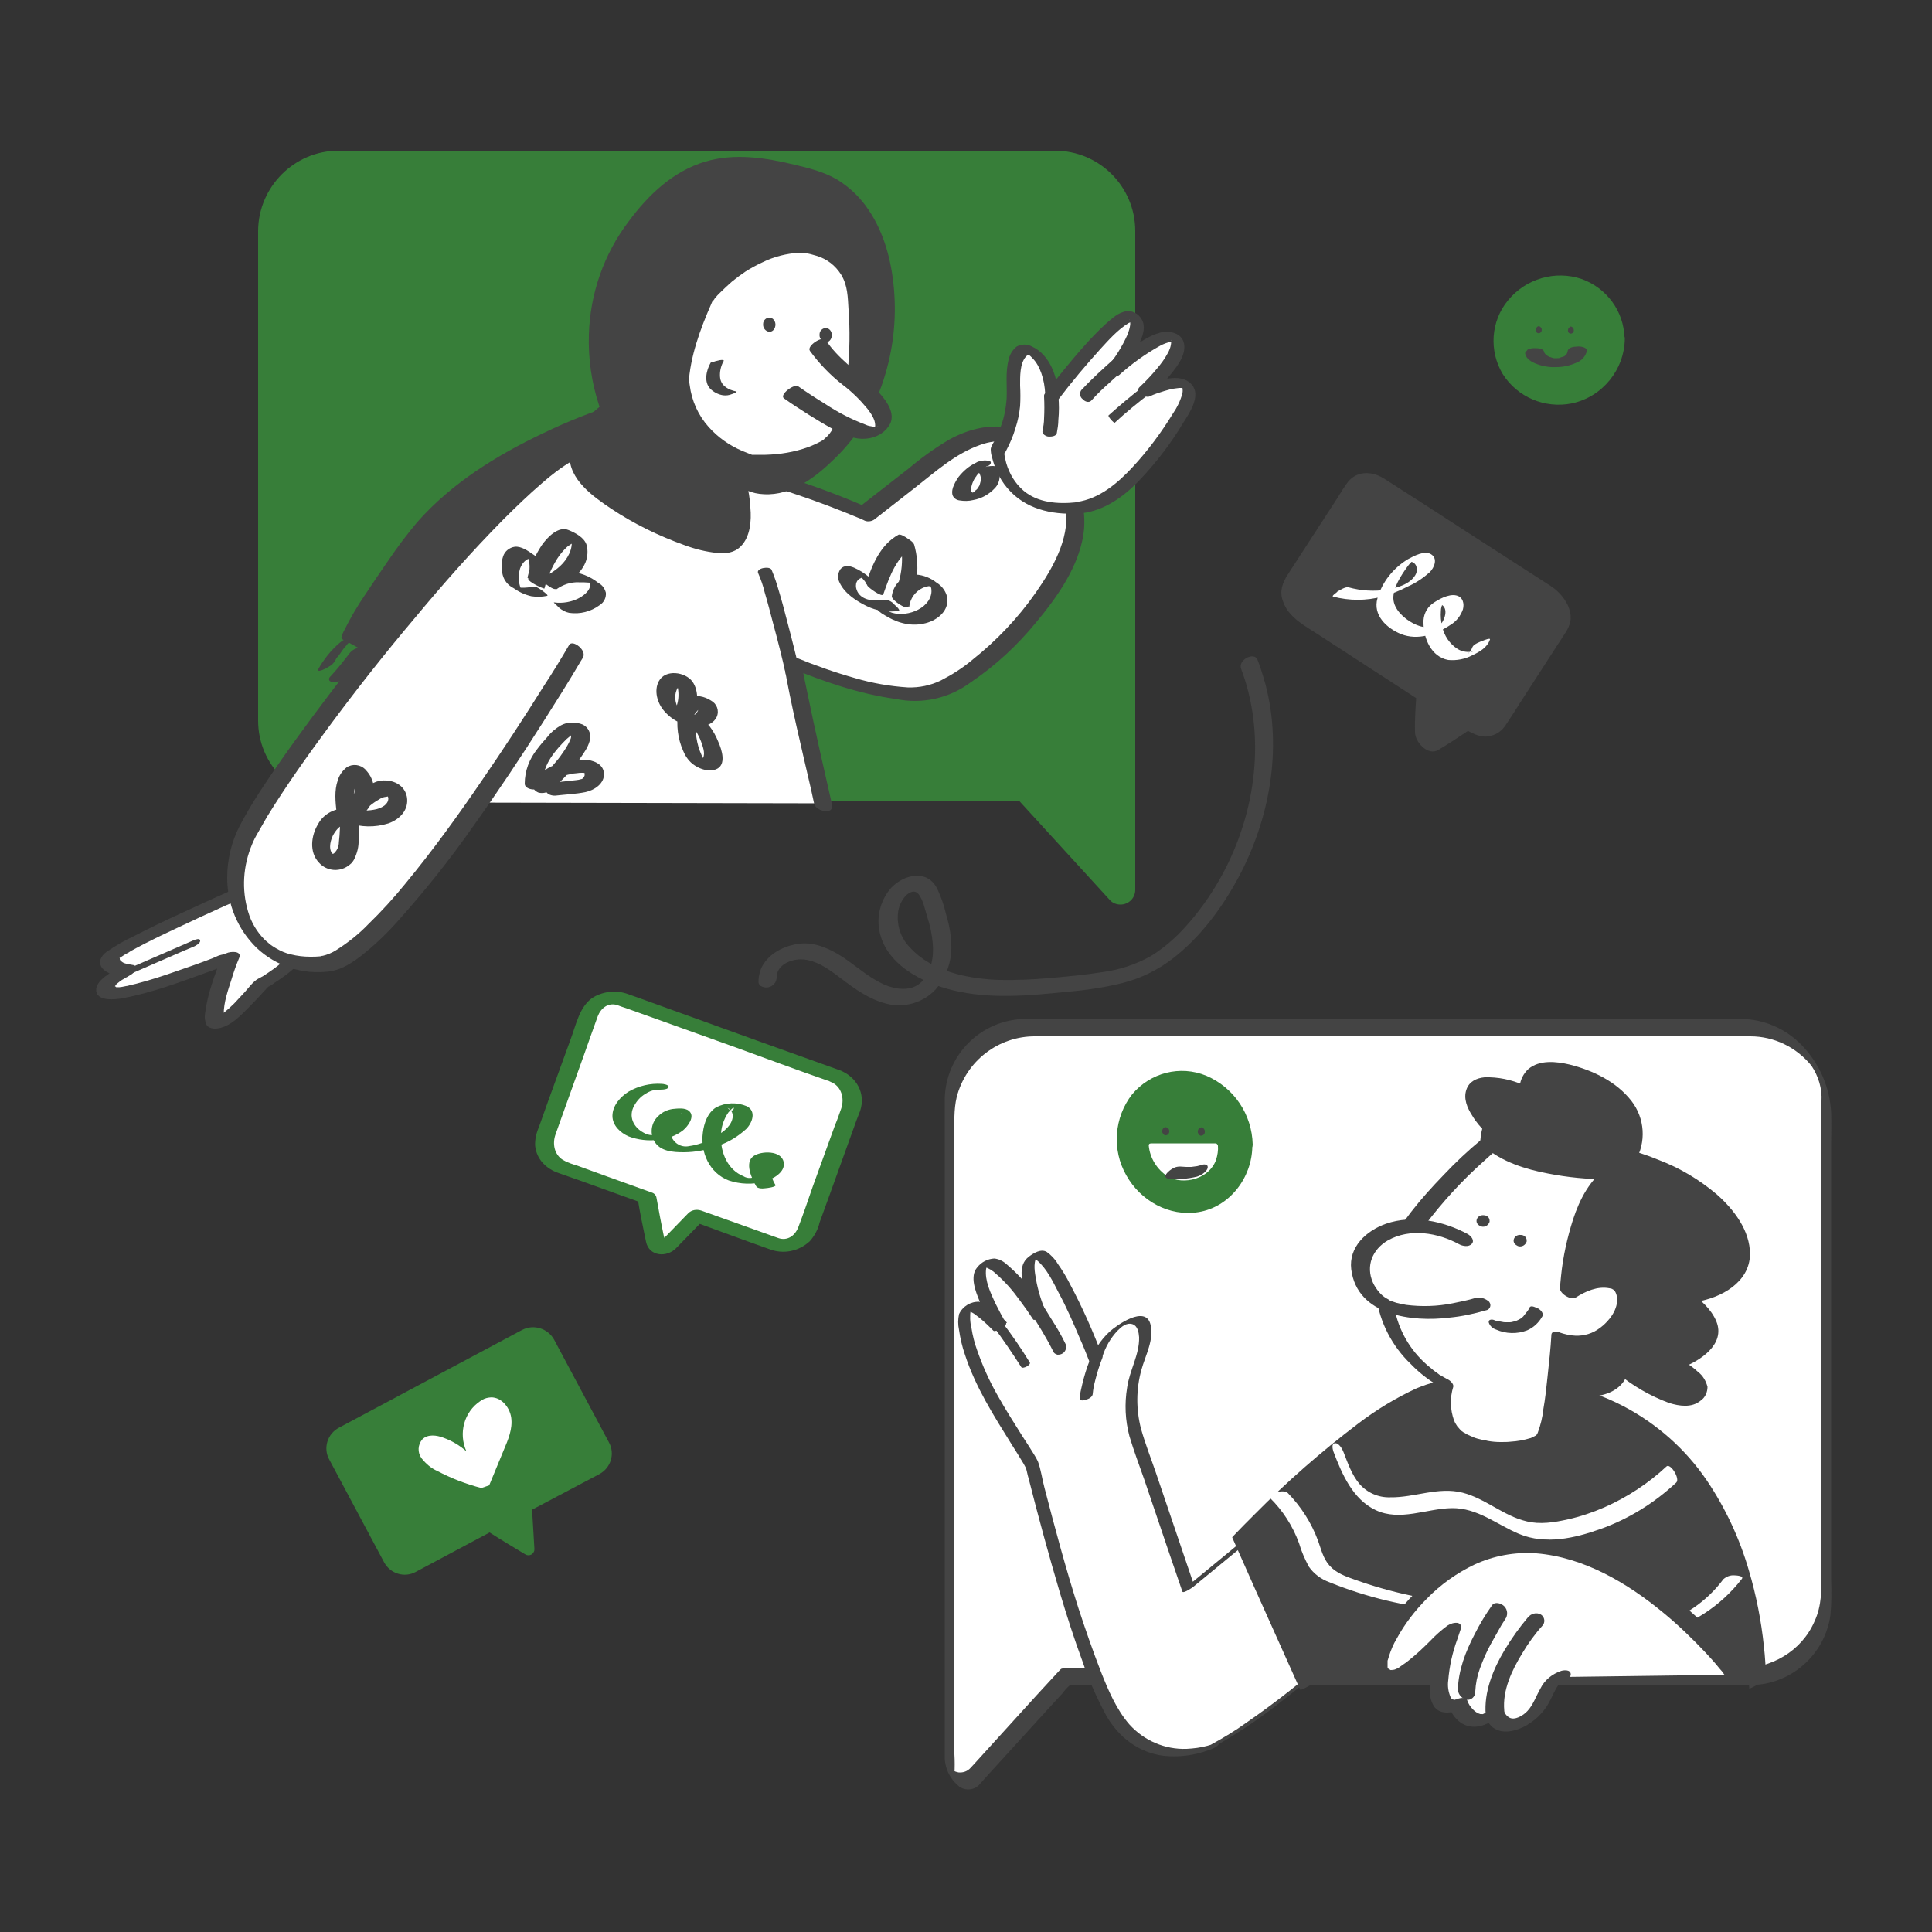 <svg transform="scale(1)" version="1.1" id="ELoRDB41kK" xmlns="http://www.w3.org/2000/svg" xmlns:xlink="http://www.w3.org/1999/xlink" x="0px" y="0px" viewBox="0 0 500 500" xml:space="preserve" class="pbimage_pbimage__wrapper__image__0LEis false"><rect x="0" y="0" width="500" height="500" fill="#333333" stroke="none"/><title>Conversation</title><style type="text/css"> .st0{fill:#377E39;} .st1{fill:#222;} .st2{fill:#FFFFFF;} .st3{fill:none;}
 .st2{fill:#FFFFFF;}
 .st1{fill:#444444;}
 .st0{fill:#377E39;}</style><g id="character-2"><path class="st0" d="M87.6,39H273c11.5,0,20.8,9.3,20.8,20.8v126.6v43.9c0,2.1-1.7,3.8-3.8,3.8c-1.1,0-2.1-0.4-2.8-1.2l-23.5-25.7
		H87.6c-11.5,0-20.8-9.3-20.8-20.7c0,0,0,0,0,0V59.7C66.9,48.3,76.2,39,87.6,39z" fill="#377E39"></path><path class="st1" d="M160.5,104.9c0,0-36.9,11-53.4,33.8c-17,23.6-16.2,26-16.2,26l28.9,15.9c0,0,17.5-51.6,37.9-58.2
		s13-5.3,13-5.3l2.9-11.1" fill="#222"></path><path class="st1" d="M160.4,104.3c-6.8,2.1-13.4,4.7-19.8,7.8c-12,5.7-23.7,12.9-32.6,23c-2.6,3.1-5.1,6.4-7.4,9.8
		c-2.1,3-4.1,6-6.1,9c-2,2.9-3.8,6-5.4,9.2c-0.2,0.4-0.9,1.7-0.7,2.1s1.2,0.7,1.5,0.9l4.5,2.5l22.5,12.3l0.5,0.3
		c0.6,0.3,1.8,0,2.4-0.2s2-0.4,2.2-1.1c3.6-10.6,8.1-20.9,13.4-30.7c3.9-7.2,8.2-14.4,14-20.3c1.2-1.3,2.6-2.5,4-3.6
		c1.2-0.9,2.4-1.7,3.7-2.3l0.9-0.4l0.2-0.1l1.1-0.4c1.5-0.5,3.1-1,4.6-1.5c2.1-0.7,4.1-1.4,6.2-2.2c0.5-0.2,4.9-1.7,4-2.5
		c-0.5-0.5-2.4,0-3,0.1l1.9,0.3l2.9-11.1c0.2-0.7-1.6-0.3-1.9-0.3c-0.6,0.1-2.7,0.5-2.9,1.2l-2.9,11.1c-0.2,0.7,1.6,0.3,1.9,0.3
		c0.5-0.1-0.8,0.1-0.1,0c0.5,0-0.5,0-0.1,0s-0.3,0-0.4,0c-0.1-0.2-0.1-0.2,0-0.3c-0.2,0.2,0.4-0.2,0.1-0.1c-0.1,0.1-0.6,0.3,0,0
		c-0.4,0.2-0.8,0.4-1.2,0.5l-0.8,0.3c-0.6,0.2,0.5-0.2-0.2,0.1l-0.6,0.2c-4.5,1.6-9.3,2.7-13.5,4.9c-2.9,1.5-5.6,3.5-7.9,5.9
		c-5.7,5.6-10,12.6-13.9,19.5c-3.7,6.8-7,13.7-9.9,20.9c-1.6,3.7-3,7.5-4.3,11.4l4.7-1.2L102.6,169l-9-4.9c-0.2-0.1-0.5-0.4-0.3-0.1
		c0,0,0-0.1,0-0.1c0-0.1,0-0.2,0-0.3c-0.1,0.2,0.1-0.3,0.1-0.4c1-2.3,2.2-4.5,3.6-6.6c3.5-5.8,7.5-11.4,11.4-16.9
		c4-5.7,8.9-10.7,14.4-14.9c5.1-3.9,10.6-7.4,16.4-10.3c4.6-2.4,9.4-4.6,14.2-6.4l1.4-0.6l0.2-0.1l0.8-0.3l2.2-0.8
		c0.9-0.3,1.9-0.7,2.9-1l-0.2,0.1c0.4-0.1,2.4-0.6,2.2-1.2S160.7,104.2,160.4,104.3L160.4,104.3z" fill="#222"></path><path class="st1" d="M108.8,175.8l-2.7,5.2c-0.1,0.2,0.6,0.3,0.6,0.3c0.4,0.1,0.9,0.1,1.3,0.1c0.4,0,0.9-0.1,1.3-0.2
		c0.2-0.1,0.4-0.1,0.5-0.3l2.7-5.2c0.1-0.1-0.6-0.3-0.6-0.3c-0.4-0.1-0.9-0.1-1.3-0.1c-0.4,0-0.9,0.1-1.3,0.2
		C109.1,175.6,108.9,175.6,108.8,175.8z" fill="#222"></path><path class="st1" d="M113.1,177.2v10c0,0.6,1.3,0.9,1.7,1c0.2,0,2,0.5,2,0v-10c0-0.6-1.3-0.9-1.7-1
		C114.9,177.2,113.1,176.7,113.1,177.2L113.1,177.2z" fill="#222"></path><path class="st2" d="M213,207.9c0,0-6.6-29-7.9-36.6c14.1,5.7,29.8,10.3,38.1,7.1c10.9-4.3,28.4-21.4,33.9-36.8
		c3.2-8.9,0.3-18.6-7.6-23.8l-1.3-2.5c-9.8-6.4-19.5-2.1-30.1,6.8l-13.9,10.9c0,0-27.6-11.8-43.6-13c-7-5.7-15.4-8.2-25.6-6.5
		c0,0-16.7-4.9-29.2,38.2s-10.6,56-10.6,56" fill="#FFFFFF"></path><path class="st1" d="M215.3,208.1c-2.2-9.6-4.4-19.3-6.4-29c-0.5-2.5-1.1-5.1-1.5-7.6l-3,1.3c8.8,3.6,18,6.8,27.5,8.1
		c6.8,1.4,13.8-0.2,19.3-4.3c6.4-4.3,12.1-9.6,17-15.6c5-6,10-13,11.8-20.7c2.2-9.1-1.5-18.5-9.3-23.6l0.8,0.8
		c-0.7-1.4-1.1-2.8-2.5-3.6c-2.4-1.6-5.1-2.7-7.9-3.2c-5.4-1-10.8,0.5-15.5,3.1c-3.7,2.2-7.2,4.7-10.5,7.5l-7.2,5.6l-5.9,4.6
		l2.7-0.1c-10.5-4.6-21.4-8.3-32.6-11.2c-4-1-8.1-1.7-12.2-2.1l1.8,0.7c-7.9-6.3-18.1-8.9-28-7.1l1.2,0.1c-2.5-0.7-5.4-0.1-7.7,0.8
		c-6.5,2.6-11.1,8.8-14.4,14.7c-3.2,5.7-5.8,11.8-7.7,18c-2.5,7.7-4.6,15.5-6.5,23.4c-2.5,9.6-4.4,19.3-5.5,29.1
		c-0.4,3.1-0.6,6.2-0.3,9.3c0,0.2,0,0.4,0.1,0.6c0.3,2,5,3,4.6,0.3c0.2,1.1,0-0.2,0-0.5c0-0.9,0-1.9,0-2.8c0.2-4.2,0.6-8.4,1.3-12.5
		c1.2-8,3-15.9,5-23.7c2.7-10.8,5.5-21.7,10-31.8c2.6-6,5.9-12.1,10.7-16.6c0.8-0.8,1.6-1.4,2.5-2.1c0.2-0.1,0.4-0.3,0.6-0.4
		l0.2-0.2l0.1-0.1c0.4-0.2,0.8-0.5,1.2-0.7c0.6-0.3,1.3-0.6,2-0.9c0.2-0.1,1.2-0.3,0.5-0.2l0.9-0.2c0.5-0.1,1-0.1,1.4-0.2
		s-0.6,0-0.2,0c0.1,0,0.2,0,0.3,0h0.5c0.1,0,0.3,0,0.4,0c0.5,0-0.7-0.2-0.3,0h0.2c1.4,0.1,2.8,0,4.1-0.3c1.3-0.1,2.6-0.2,3.9-0.1
		c2.4,0.1,4.8,0.5,7.1,1.3c2.1,0.7,4.1,1.6,6,2.8c0.9,0.6,1.9,1.3,2.8,2c1.1,0.8,2.4,1.2,3.8,1.2c8,0.8,16,3.4,23.7,6
		c5.4,1.8,10.9,3.9,16.4,6.2l0.9,0.4c0.8,0.5,1.9,0.4,2.7-0.1l10.5-8.2c5.4-4.2,10.5-8.9,17.1-11.2c4.4-1.6,9.2-1.1,13.1,1.5
		l-0.8-0.8c0.4,0.8,0.8,1.7,1.2,2.5c0.6,0.7,1.3,1.3,2.1,1.8c3.7,2.9,6,7.1,6.5,11.8c0.8,7.8-3.5,15.2-7.8,21.4
		c-4.6,6.6-10.2,12.5-16.5,17.5c-2.5,2.1-5.2,3.8-8.1,5.3c-2.7,1.3-5.6,1.9-8.6,1.8c-4.6-0.3-9.2-1.1-13.6-2.4
		c-5.3-1.5-10.4-3.3-15.5-5.4c-1.2-0.5-3.3-0.5-3,1.3c1.9,11.1,4.6,22,7.1,32.9l0.8,3.7c0.4,2,5.2,3,4.6,0.3L215.3,208.1z" fill="#222"></path><path class="st2" d="M93.1,223.9c-0.7,1-10.2,13.9-11.6,17c-4.5,9.4-13.6,13.7-13.6,13.7s-10.4,12.3-12,9.8s3.8-16.5,3.8-16.5
		s-27.5,10.8-31.2,9s4.4-5.7,4.4-5.7s-5.2-0.7-4.1-3.2s33.1-16.6,33.1-16.6s5.6-8.8,14.2-19.7C75.8,211.6,94.3,222.2,93.1,223.9z" fill="#FFFFFF"></path><path class="st1" d="M90.8,223.8c-2.9,4.1-5.9,8.1-8.7,12.3c-1.5,2.2-2.7,4.5-4,6.7c-1.9,3.1-4.3,5.8-7.2,7.9c-1,0.7-2,1.4-3.1,2.1
		c0.6-0.4-0.4,0.2-0.6,0.3l-0.4,0.2c-1.4,0.8-2.4,2.3-3.5,3.5c-0.9,1-1.8,1.9-2.7,2.9c-0.9,0.9-1.8,1.7-2.8,2.5
		c-0.4,0.3-0.8,0.6-1.2,0.9s0.4-0.2-0.2,0.1s0.3-0.1,0.5-0.1c0.3-0.1,0.7,0,1,0.1c0.2,0.1,0.2,0.1,0.2,0.2c0-0.4-0.2-0.7-0.2-1
		c0-3,1.1-6.1,2-8.9c0.6-2,1.2-3.7,2-5.6s-2.3-1.7-3.3-1.2l-1.2,0.4c-0.6,0.2,0.6-0.2-0.1,0l-0.7,0.2L55,248
		c-3.1,1.2-6.3,2.3-9.5,3.4c-3.4,1.2-6.8,2.3-10.3,3.2c-0.7,0.2-1.4,0.3-2.1,0.5c0.7-0.1-0.3,0.1-0.5,0.1c-0.3,0.1-0.7,0.1-1,0.2
		l-0.8,0.1h-0.4c0.7-0.1,0.3,0,0.2,0c-0.2,0-0.4,0-0.6,0c0.6,0-0.1-0.1,0.1,0s-0.1,0-0.1-0.1c-0.1-0.1-0.1-0.1-0.2-0.1
		c-0.1-0.1,0-0.2,0-0.1c0.2-0.5,0.6-0.7,1.2-1.2c0.4-0.3,0.7-0.5,1.1-0.7l0.5-0.3c-0.5,0.3,0.1-0.1,0.2-0.1l1-0.6
		c1-0.5,2.3-2.4,0.4-2.6c-0.6-0.1-1.3-0.2-1.9-0.4c-0.4-0.1-0.8-0.4-1.1-0.7c-0.1-0.1-0.2-0.2-0.2-0.4c0,0.1,0-0.2,0-0.2
		c-0.2-0.3,0.1-0.1,0-0.1s-0.3,0.4,0,0c0.1-0.1-0.5,0.4-0.1,0.1c0.1-0.1,0.2-0.2,0.4-0.3c0.6-0.4,1.2-0.8,1.8-1.1
		c0.3-0.2-0.1,0-0.1,0.1l0.3-0.2l0.6-0.4l1.3-0.7c1-0.5,2-1.1,3.1-1.6c2.3-1.2,4.7-2.3,7-3.4c4.4-2.1,8.8-4.1,13.2-6.1
		c2-0.9,4.6-1.6,5.9-3.5c4.2-6.5,8.8-12.7,13.5-18.8l-3.9,1c2.9,1.7,5.8,3.4,8.7,5.2c2,1.3,4,2.6,5.8,4c0.6,0.5,1.3,1,1.8,1.6
		c0.2,0.2,0.3,0.5,0.5,0.7c-0.3-0.3,0-0.2-0.1,0C90.8,224.2,90.8,224,90.8,223.8c-0.6,1,0.6,1.7,1.5,1.7c1.2,0.1,2.4-0.5,3.1-1.5
		c0.6-1.1-0.3-2.1-1.1-2.8c-1.3-1.2-2.7-2.2-4.2-3.2c-3.2-2.2-6.6-4.3-10-6.3c-0.8-0.5-1.6-1-2.4-1.4c-1.3-0.5-2.9-0.2-3.8,0.8
		c-5.1,6.5-10,13.2-14.5,20.1l1.2-1.1c-4.9,2.2-9.8,4.4-14.7,6.7c-3.7,1.7-7.4,3.5-11.1,5.4c-2.6,1.2-5,2.6-7.3,4.2
		c-1.3,1-2.3,2.6-1,4.2c1.1,1.3,3.1,1.8,4.7,2l0.4-2.6c-1.2,0.6-2.3,1.2-3.4,2c-1.3,0.9-3.2,2.3-3.3,4c-0.2,3.3,5,2.7,7,2.3
		c7.5-1.4,14.9-4.2,22.1-6.8c2.2-0.8,4.4-1.6,6.6-2.5l-3.3-1.2c-1.7,4.5-3.6,9.4-4.2,14.3c-0.2,1.1-0.1,2.2,0.4,3.2
		c0.8,1.1,2.5,1,3.6,0.7c2.7-0.7,4.9-2.9,6.8-4.8s3.5-3.6,5.2-5.5c0.2-0.2,0.4-0.4,0.5-0.6l0.1-0.1c0.1,0.1-1.3,0.8-0.8,0.6
		c0.8-0.3,1.6-0.8,2.2-1.3c2.9-1.8,5.6-4,7.9-6.6c1.5-1.6,2.8-3.5,3.9-5.4c0.6-1.1,1.2-2.3,1.8-3.3c3.3-5.2,7-10,10.5-15
		c0.7-1-0.7-1.6-1.4-1.6C92.7,222.3,91.6,222.8,90.8,223.8z" fill="#222"></path><line class="st3" x1="50.1" y1="244.1" x2="31" y2="252.5"></line><path class="st1" d="M50.2,243.3l-16.8,7.3l-2.4,1c-0.5,0.2-1.8,0.9-1.7,1.6s1.3,0.2,1.6,0.1l16.8-7.3l2.4-1
		c0.5-0.2,1.8-0.9,1.7-1.6S50.5,243.2,50.2,243.3L50.2,243.3z" fill="#222"></path><path class="st1" d="M196.2,148.3c0.7,1.6,1.3,3.3,1.7,5c0.8,2.7,1.5,5.4,2.2,8.1c1.2,4.4,2.3,8.8,3.3,13.2c0.3,1.2,4,0.7,3.7-0.4
		c-1.1-4.5-2.2-9-3.4-13.5c-0.7-2.7-1.4-5.4-2.2-8c-0.5-1.8-1.1-3.5-1.8-5.2C199.3,146.4,195.6,147,196.2,148.3L196.2,148.3z" fill="#222"></path><path class="st2" d="M149.2,168.6c0,0-47,79.2-65.1,80.9S57.3,234.1,63,218.2s68.6-96.9,87-102.1" fill="#FFFFFF"></path><path class="st1" d="M147.3,166.9c-2.1,3.6-4.3,7.2-6.6,10.7c-5.2,8.3-10.5,16.4-16,24.4c-6.2,9.1-12.7,18.1-19.8,26.7
		c-3,3.7-6.2,7.2-9.6,10.5c-2.5,2.6-5.3,4.8-8.3,6.7c-1.1,0.7-2.3,1.2-3.6,1.5c0.4-0.1-0.3,0-0.5,0.1c-0.9,0.1-1.7,0.1-2.6,0.1
		c-1.7,0-3.4-0.2-5-0.6c-1.4-0.3-2.7-0.9-3.9-1.6c-0.5-0.3-1.3-0.8-1.5-1c-0.5-0.4-1.2-1-1.4-1.2c-2-2-3.5-4.5-4.3-7.3
		c-1.7-5.7-1.3-11.8,1-17.3c0.4-1,0.9-2,1.5-3c0.8-1.4,1.6-2.8,2.4-4.2c4.9-8,10.4-15.7,16-23.3c7.1-9.6,14.5-19,22.2-28.1
		c7.3-8.8,14.9-17.4,22.9-25.5c3.2-3.2,6.5-6.4,10-9.4c2.5-2.2,5.1-4.2,8-5.9c1-0.6,2-1,3.1-1.3c1.1-0.3,0.2-1.9-0.2-2.4
		c-0.7-0.9-1.8-1.4-3-1.2c-2.7,1-5.2,2.4-7.4,4.2c-3.3,2.5-6.4,5.1-9.4,8c-8,7.7-15.6,15.8-22.8,24.3c-8,9.3-15.7,18.9-23.2,28.8
		c-6.2,8.2-12.4,16.6-18,25.2c-1.9,2.9-3.6,5.8-5.2,8.8c-2.2,4.2-3.3,8.9-3.3,13.6c0,6.8,2.7,13.3,7.6,18.1c5.1,4.8,12,7,18.9,6.1
		c3-0.4,5.6-2.1,8-3.9c3.3-2.6,6.3-5.4,9.1-8.5c7.3-8.1,14.1-16.6,20.3-25.5c6.2-8.7,12.2-17.7,17.9-26.7c3.3-5.2,6.6-10.4,9.7-15.7
		l0.5-0.8C152.1,168.4,148.2,165.4,147.3,166.9L147.3,166.9z" fill="#222"></path><path class="st1" d="M157.8,106.2c0,0-9.4-23.3,5.4-45s29-21.5,49.3-15.4s23.1,46.7,5.6,67.1s-26.9,10.8-26.9,10.8
		s3.7,12.9-2.2,16.8s-34.3-9.9-38.3-17.9S157.8,106.2,157.8,106.2z" fill="#222"></path><path class="st1" d="M160,106.8c-1.4-3.7-2.3-7.6-2.6-11.6c-1-9,0.5-18.2,4.3-26.4c2.3-4.7,5.3-9.2,8.8-13.1c2.7-3.1,5.8-5.8,9.4-8
		c6.1-3.6,12.9-4.3,19.8-3.4c3.9,0.6,7.7,1.4,11.4,2.5c0.8,0.2,1.7,0.5,2.5,0.8c0.2,0.1,0.5,0.2,0.7,0.3c0.4,0.2,0.7,0.3,1,0.5
		l0.4,0.2c-0.4-0.2,0,0,0.1,0.1l0.9,0.6c0.1,0.1,0.8,0.6,0.4,0.3c0.3,0.3,0.7,0.5,1,0.8c1,0.9,1.9,1.9,2.7,3
		c0.8,1.2,1.6,2.4,2.2,3.7c1.5,2.9,2.5,6,3.2,9.2c3.1,14.3,0.4,30.9-8.2,42.8c-2.8,3.8-6.1,7.3-9.9,10.2c-2.5,2.1-5.5,3.7-8.6,4.6
		c-1.1,0.3-2.2,0.4-3.3,0.4c0.4,0-0.4,0-0.5,0l-0.6-0.1l-0.6-0.1c0.3,0.1,0,0-0.3-0.1l-0.5-0.1c-0.1,0-0.7-0.3-0.2-0.1l-0.2-0.1
		l-0.4-0.2c-0.5-0.2,0.6,0.4,0.1,0.1l-0.3-0.2c-0.1,0-0.2-0.1-0.2-0.2c-0.4-0.2,0.5,0.4,0.2,0.2c-0.1-0.1-0.2-0.2-0.3-0.3
		c-0.6-0.6-4-2-3.4,0c1.1,4,1.9,9.2,0.2,13.2c-0.4,1.1-1.2,2.1-2.3,2.8c-0.2,0.1-0.4,0.2-0.7,0.3c-0.4,0.1-0.9,0.1-1.3,0.2
		c-0.4,0-0.7,0-1.1,0c-0.6-0.1-1.2-0.1-1.8-0.2c-1.2-0.2-2.3-0.5-3.5-0.9c-5.8-1.8-11.3-4.3-16.5-7.5c-1.3-0.8-2.6-1.6-3.9-2.5
		l-0.8-0.6c-0.1-0.1-0.8-0.6-0.4-0.3c-0.5-0.4-1-0.8-1.5-1.2s-0.9-0.8-1.3-1.2s0.3,0.3,0,0l-0.3-0.3c-0.2-0.2-0.4-0.4-0.6-0.7
		s-0.3-0.3-0.4-0.5s0.2,0.3,0,0l-0.2-0.3c-0.3-0.5-0.5-1.1-0.7-1.7c-1.3-5.2,3.6-10.8,7.5-13.7c1.6-1.2-2.3-4.2-3.6-3.2
		c-4,3-8.3,7.8-8.4,13c-0.2,6.3,6.1,10.7,10.7,13.8c6,4,12.4,7.1,19.1,9.5c2.7,1,5.5,1.7,8.4,2c2.3,0.2,4.4,0,6.1-1.7
		c2.5-2.5,2.8-6.7,2.5-10c-0.1-2.3-0.5-4.6-1.1-6.8h-3.4c2.2,2,5,3.2,8,3.3c7.2,0.4,13.4-4.4,18.3-9.2c6.2-6,10.7-13.5,13.1-21.8
		c2.3-7.7,3-15.7,2.1-23.7c-0.8-7.1-2.9-14.2-7.2-20c-2-2.7-4.4-4.9-7.3-6.7c-3.4-2-7.3-3-11.2-3.9c-7.4-1.8-15.4-3-22.9-0.8
		c-8.4,2.5-14.8,8.6-19.9,15.5c-6.4,8.4-10,18.7-10.3,29.3c-0.2,6.2,0.7,12.4,2.6,18.2c0.1,0.3,0.2,0.6,0.3,0.9
		c0.5,1.1,1.4,1.9,2.6,2.3C158.9,108,160.4,108,160,106.8z" fill="#222"></path><path class="st2" d="M176.1,100c0,0,0.3,13.8,17,19.5c0,0,11.4,1,20.1-4c12.8-7.3,8.4-42.3,8.4-42.3c-2.6-10-13.6-9.8-13.6-9.8
		c-16.1,1.5-25.4,14.4-25.4,14.4S176.6,90.2,176.1,100z" fill="#FFFFFF"></path><path class="st1" d="M173.9,101c0.2,3.3,1.3,6.5,3.1,9.3c1.8,2.9,4.3,5.4,7.1,7.3c2.6,1.7,5.8,3.6,8.9,3.7c3.4,0.1,6.7-0.1,10-0.7
		c4.3-0.8,8.9-2.2,12.4-4.9c4.8-3.7,6.9-9.8,8-15.5c1-6.1,1.4-12.3,1.1-18.5c0-3.2-0.2-6.4-0.7-9.5c-1.1-6-7-9.8-12.7-10.5
		c-2.4-0.2-4.9,0-7.2,0.7c-9.1,2.3-17.2,7.6-23,15c-0.9,1.4-1.6,3-2.1,4.6c-1.6,3.9-3,7.9-4,12c-0.5,2.2-0.9,4.4-1,6.6
		c-0.1,2.6,4.3,0.7,4.4-1.1c0.4-7.2,3-14.3,5.9-20.9c0.1-0.2,0.2-0.5,0.3-0.7c0.1-0.4-0.4,0.5-0.2,0.3c0.3-0.3,0.6-0.6,0.8-1
		l0.7-0.8l0.3-0.3c0.2-0.2-0.3,0.3-0.1,0.1s0.4-0.4,0.6-0.6c0.9-0.9,1.9-1.8,2.9-2.7c1.1-0.9,2.3-1.8,3.5-2.6
		c1.4-0.9,2.9-1.7,4.4-2.4c3-1.5,6.3-2.3,9.6-2.5c0.2,0,0.4,0,0.6,0c0.2,0-0.4,0,0.1,0l0.7,0.1c1,0.1,2,0.4,3,0.7
		c2.7,0.8,4.9,2.5,6.4,4.9c1.7,2.8,1.7,5.8,1.9,9c0.4,5.4,0.3,10.7-0.2,16.1c-0.3,2.9-0.8,5.8-1.5,8.6c-0.3,1.2-0.7,2.5-1.2,3.6
		c-0.2,0.6-0.5,1.2-0.8,1.7l-0.4,0.8l-0.2,0.4l-0.1,0.2c-0.3,0.5-0.7,1-1.1,1.4c-0.2,0.3,0.2-0.3,0,0L214,113
		c-0.2,0.2-0.5,0.4-0.8,0.7s0.4-0.3,0.1,0l-0.3,0.2l-0.7,0.4c-1,0.5-2,1-3.1,1.4c-3.6,1.3-7.3,1.9-11.1,2c-1.1,0-2.2,0-3.3,0h-0.4
		c-0.4,0,0.2,0,0.2,0s-2.3-0.9-2.5-1c-3.3-1.4-6.3-3.5-8.7-6.2c-2.7-3-4.4-6.8-4.9-10.8c0-0.2-0.1-0.4-0.1-0.7
		c0-1.2-1.8-0.8-2.4-0.6C174.8,98.8,174,99.8,173.9,101z" fill="#222"></path><path class="st2" d="M185.7,93.5c0,0-3.9,6.7,3.2,8.2" fill="#FFFFFF"></path><path class="st1" d="M183.9,93.9c-1.1,1.9-1.8,4.9-0.1,6.7c0.9,0.9,2.1,1.5,3.3,1.7c0.8,0.1,1.6,0,2.3-0.3c0.4-0.1,0.7-0.3,1-0.4
		c0.1,0,0.4-0.3,0.1-0.3c-1.9-0.4-3.7-1.3-4.1-3.3c-0.2-1.3,0-2.6,0.5-3.8c0.1-0.3,0.3-0.6,0.4-0.8c0.2-0.4-1.3-0.2-1.4-0.1
		c-0.5,0.1-0.9,0.2-1.4,0.4C184.4,93.6,184,93.7,183.9,93.9L183.9,93.9z" fill="#222"></path><path class="st2" d="M211.7,89.4c2.4,3.3,5.3,6.3,8.5,8.8c10.9,8.6,9.9,13.5,4.9,13.8s-20.3-10.5-20.3-10.5" fill="#FFFFFF"></path><path class="st1" d="M209.6,90.8c2.4,3.3,5.3,6.3,8.5,8.8c2.4,1.8,4.5,3.9,6.4,6.2c0.9,1.2,2,2.7,2,4.3c0,0.1-0.1,0.8,0,0.6
		c0,0.1-0.1,0.2-0.1,0.3c-0.1,0.3,0-0.3,0,0s0.3-0.3,0-0.1c0.6-0.6-0.2,0.1,0.5-0.4s0.3-0.2,0.1-0.1c0.8-0.4-0.4,0.1,0.3-0.1
		c-0.4,0.2-0.9,0.2-1.4,0.1c-0.7-0.1-1.3-0.2-1.9-0.5c-3.7-1.4-7.2-3.2-10.5-5.4c-2.3-1.4-4.6-2.9-6.9-4.5c-1.1-0.8-5,2.2-3.7,3.1
		c2.1,1.5,4.3,2.9,6.5,4.3c3.6,2.2,7.3,4.6,11.3,5.8c3.4,1,7.7,0,9.6-3.4c1.9-3.6-2.4-7.9-4.7-10.1c-4.1-3.8-8.8-7-11.9-11.7
		C212.9,86.8,208.7,89.5,209.6,90.8L209.6,90.8z" fill="#222"></path><path class="st1" d="M199.4,82.2c1,0.3,1.5,1.4,1.2,2.4c0,0.1-0.1,0.2-0.1,0.3c-0.9,1.9-3.2,0.7-3-1.1c0-0.9,0.8-1.6,1.6-1.6
		C199.2,82.2,199.3,82.2,199.4,82.2z" fill="#222"></path><path class="st1" d="M214,84.9c1,0.3,1.5,1.4,1.2,2.4c0,0.1-0.1,0.2-0.1,0.3c-0.9,1.9-3.2,0.7-3-1.1c0-0.9,0.8-1.6,1.6-1.6
		C213.8,84.9,213.9,84.9,214,84.9z" fill="#222"></path><path class="st1" d="M86.6,171.2c0.2-0.3,0.3-0.6,0.5-0.9c0.2-0.3,0,0.1,0.1-0.1s0.1-0.2,0.2-0.2l0.3-0.4c0.4-0.6,0.8-1.1,1.2-1.7
		l0.7-0.8l0.3-0.4l0.2-0.2c-0.1,0.1-0.2,0.2-0.1,0.1c0.5-0.5,1-1,1.6-1.4c0.1-0.1,0.6-0.5,0.4-0.7s-0.7,0-0.8,0
		c-1.1,0.4-2.2,1-3.1,1.7c-2.4,2-4.3,4.4-5.8,7.1c-0.2,0.3,0.3,0.3,0.4,0.3c0.5-0.1,1-0.3,1.4-0.5c0.6-0.3,1.1-0.6,1.7-1
		C86.1,171.8,86.4,171.5,86.6,171.2L86.6,171.2z" fill="#222"></path><path class="st1" d="M89.8,175.1c1.9-2.1,3.6-4.2,5.3-6.4c0.2-0.3,0.2-0.7,0-0.9c-0.4-0.3-0.8-0.4-1.3-0.3c-1.2,0-2.4,0.5-3.2,1.4
		c-1.7,2.2-3.4,4.4-5.3,6.4c-0.2,0.3-0.2,0.7,0,0.9c0.4,0.3,0.8,0.4,1.3,0.3C87.8,176.5,89,176,89.8,175.1z" fill="#222"></path><path class="st2" d="M279.3,131.4c10.2-1.2,19.3-13.2,25.8-23.7c8.9-14.4-8.9-6.3-8.9-6.3s10.6-9.8,8.1-13.6S288,96,288,96
		s9.1-11.3,5.2-14.1c-3.6-2.5-21.2,20.6-21.2,20.6s0-7.6-4.5-11.1s-5.7,3.7-5.3,9.1s-1.1,10.8-4.1,16.3
		C258.1,116.8,259.5,133.7,279.3,131.4z" fill="#FFFFFF"></path><path class="st1" d="M280.1,132.8c5.7-0.7,10.6-4.2,14.5-8.2c4.5-4.7,8.4-9.8,11.7-15.3c1.6-2.5,4.6-7,2.1-9.8
		c-2-2.2-5.2-1.8-7.8-1.2c-1.9,0.4-3.7,1.1-5.5,1.9l2.6,2.4c1.6-1.5,3.2-3.1,4.6-4.9c1.8-2.2,4.4-5.2,4.2-8.2
		c-0.2-3.2-3.6-4.1-6.3-3.4c-3,0.8-5.7,2.8-8.2,4.6c-1.9,1.3-3.7,2.8-5.4,4.3l3.1,2c2.1-2.5,3.8-5.3,5.2-8.2
		c0.7-1.6,1.5-3.6,0.9-5.4c-0.6-1.8-2.3-3-4.1-2.9c-1.3,0.2-2.5,0.8-3.5,1.6c-1.4,1.1-2.8,2.4-4.1,3.7c-3,3-5.8,6.3-8.5,9.6
		c-1.7,2.1-3.4,4.2-5.1,6.3l3.4,1.4c0-5-2-11.2-6.8-13.4c-1.2-0.7-2.8-0.7-4,0c-1,0.8-1.7,1.9-2,3.1c-1,3.5-0.4,7-0.6,10.6
		c-0.2,2.3-0.6,4.6-1.4,6.7c-0.4,1.1-0.8,2.2-1.3,3.2c-0.4,0.9-1.3,2-1.4,2.9c0,0.7,0.1,1.4,0.3,2c0.8,3.4,2.4,6.6,4.9,9.1
		C266.4,132.2,273.4,133.4,280.1,132.8c0.5-0.1,0.9-0.6,0.9-1.1c0-0.2-0.1-0.3-0.1-0.5c-0.5-0.8-1.4-1.3-2.4-1.2
		c-4.8,0.5-9.9,0.1-13.6-3c-2.2-1.9-3.7-4.4-4.5-7.2c-0.2-0.8-0.4-1.6-0.5-2.5c0-0.1,0-0.2,0-0.2c-0.1,0.6,0.2,0,0.4-0.3
		c1-1.9,1.9-3.9,2.5-6c0.6-1.8,1-3.7,1.2-5.7c0.1-1.8,0.1-3.5,0-5.3c0-2.3-0.1-5.7,1.5-7.5c0.7-0.8,1-0.3,1.7,0.4
		c1.1,1.1,1.8,2.5,2.3,3.9c0.6,1.7,0.9,3.5,1,5.4c0,1.4,2.5,2.7,3.4,1.4c3.4-4.5,7.1-8.9,10.9-13.1c2.2-2.4,4.5-5,7.3-6.7
		c0.4-0.2,0.8-0.3,1.1-0.5c-0.5,0.2,0-0.1,0,0s-0.3-0.1-0.1,0c-1-0.4,0.5,0.3-0.5-0.2c-0.5-0.2-0.2-0.2-0.2-0.1c0-0.3,0,0.2,0,0
		c0,0.2,0.1,0.3,0.1,0.5c0,0.2,0,0.5,0,0.7c-0.1,0.9-0.4,1.8-0.7,2.6c-1.4,3.1-3.2,6-5.3,8.5c-1,1.2,2.1,2.8,3.1,2
		c3.2-2.9,6.8-5.5,10.6-7.6c0.9-0.5,2-0.9,3-1.1c0.3,0,0.2,0.1,0.4,0s-0.2-0.1-0.2-0.1c-0.1-0.1-0.3-0.2-0.4-0.3
		c0.3,0.1-0.1,0.1,0,0s0.1,0.3,0.1,0.3c0,1.2-0.4,2.3-1,3.3c-0.7,1.3-1.6,2.5-2.6,3.7c-1.4,1.7-3,3.4-4.6,4.9
		c-1.3,1.2,1.5,2.9,2.6,2.4c1.2-0.6,2.5-1,3.8-1.4c1-0.3,2-0.6,3.1-0.7c0.3,0,0.5-0.1,0.8-0.1s0,0,0.4,0h0.3c0.1,0,0.2,0,0.3,0.1
		c0.1,0.1-0.4-0.2,0,0c-0.2-0.1-0.3-0.4-0.2-0.1c-0.2-0.5,0,0,0,0s-0.1-0.3,0,0c0.1,0.5,0.1,0.9,0,1.4c-0.5,1.9-1.4,3.7-2.5,5.3
		c-3,4.9-6.5,9.6-10.4,13.8c-3.8,4.1-8.6,8.2-14.4,9C276.3,130.3,278.5,133,280.1,132.8z" fill="#222"></path><path class="st1" d="M282.5,103.6c1.5-1.7,3.1-3.2,4.8-4.7c1.3-1.2,2.5-2.3,3.8-3.5c0.7-0.6,0.2-1.8-0.4-2.3
		c-0.6-0.7-1.6-0.8-2.3-0.3c-2.8,2.5-5.7,5.1-8.3,7.9l-0.3,0.3c-0.5,0.8-0.3,1.8,0.4,2.3C280.7,103.9,281.8,104.4,282.5,103.6
		L282.5,103.6z" fill="#222"></path><path class="st1" d="M296,99.9c-3.1,2.4-6.2,5-9.1,7.6c-0.3,0.2,1.4,2.1,1.6,1.9c2.9-2.7,6-5.2,9.1-7.6
		C297.8,101.7,296.3,99.7,296,99.9z" fill="#222"></path><path class="st1" d="M273.5,112.1c0.2-1.1,0.4-2.3,0.4-3.4c0.2-2.1,0.2-4.1,0-6.2c0-0.3-0.5-0.7-0.8-0.8c-0.4-0.2-0.9-0.3-1.4-0.3
		c-0.7,0-1.6,0.3-1.5,1.2c0.1,1.9,0.1,3.8,0,5.7c0,1.1-0.2,2.2-0.4,3.3c-0.1,0.3,0.2,0.7,0.4,0.9c0.4,0.3,0.8,0.5,1.3,0.5
		C272.2,113,273.3,112.9,273.5,112.1L273.5,112.1z" fill="#222"></path><path class="st1" d="M91.7,209.8c-0.2-1.5-0.3-3.1-0.1-4.6c0.1-0.8,0.5-3.1,1.5-3.3l-1.2,0.1h0.3l-1.2-0.5c0.8,0.5,1,2.2,0.8,3.2
		c-0.2,1.2-0.9,2.3-2,3l3.7,3.1c1.3-1.6,2.8-2.9,4.6-3.9c0.4-0.3,0.9-0.5,1.3-0.6c0.4-0.1,0.8-0.1,1.2-0.2c0,0-0.3-0.1-0.3-0.2
		s0.2,0.6,0.2,0.7c0,1.6-1.6,2.4-3,2.8c-2.1,0.5-4.2,0.5-6.2-0.2c-1.2-0.4-3.1-0.1-3.2,1.5c-0.1,2.4-0.1,4.9-0.4,7.3
		c0,1-0.4,1.9-1,2.6c-0.2,0.2-0.4,0.4-0.7,0.4c0.2,0,0.1-0.1,0-0.1c-1.1-1.3-0.4-3.8,0.4-5.1s2-2.7,3.6-2.4c1.1,0.3,2.2-0.3,2.5-1.4
		c0-0.1,0-0.2,0.1-0.3c-0.1-1.3-1.1-2.3-2.4-2.4c-3.2-0.4-6.4,1.2-7.9,4c-1.8,3-2.3,7.2,0.2,9.9c2.1,2.4,5.7,2.6,8.1,0.5
		c0.4-0.3,0.7-0.7,1-1.2c0.8-1.6,1.3-3.4,1.2-5.2c0.1-2,0.2-3.9,0.3-5.9l-3.2,1.5c3.4,1.2,7.1,1.3,10.6,0.2c2.9-1,5.4-3.5,4.8-6.9
		c-0.7-3.6-4.7-4.9-7.9-3.9c-3.1,1.2-5.8,3.2-7.9,5.8c-1.7,2.1,1.9,4.2,3.7,3.1c3.7-2.4,4.7-7.3,2.3-10.9c-0.3-0.4-0.6-0.8-0.9-1.1
		c-1.3-1.4-3.4-1.6-4.9-0.6c-1.1,0.9-1.9,2-2.3,3.4c-0.9,2.6-0.6,5.5-0.3,8.2c0.1,1.2,1.8,2,2.9,1.9c1,0,1.9-0.8,1.9-1.8
		C91.7,210,91.7,209.9,91.7,209.8L91.7,209.8z" fill="#222"></path><path class="st1" d="M178.3,185.6c-0.6,0-0.6,0-1-0.3c-0.6-0.4-1.1-0.9-1.4-1.4c-1-1.4-1.4-3.1-1-4.7c0.1-0.4,0.3-0.9,0.5-1.2
		c0.2-0.4,0.6-0.6,0.9-0.9s1.3,0.3-0.6-0.5c-1.3-0.5-0.9-0.5-0.7,0c0.2,0.4,0.3,0.9,0.4,1.3c0.4,2,0.2,4.1-0.8,6
		c-0.6,1.3,3.9,2.9,4.7,1.6c0.5-0.8,1.1-1.5,1.8-2.2c0.3-0.2,0.7-0.3,1-0.5c0.2,0,0.1,0-0.2,0c-1.1-0.8-1.4-0.9-1.1-0.3
		c0,0.4,0,0.8-0.1,1.2c-0.1,0.4-0.4,0.8-0.7,1.1c-0.7,0.6-1.6,0.9-2.5,1.1c-1,0.2-0.3,1.2,0.2,1.5c0.9,0.7,2,1.1,3.1,1l-1.7-0.6
		l0.1,0.1c0.1,0.2,0.2,0.4,0.4,0.5c0.3,0.5,0.6,1,0.9,1.5c0.5,0.9,0.9,1.8,1.2,2.8c0.3,0.8,0.5,1.6,0.5,2.4c0,0.3-0.1,0.7-0.2,1
		c-0.1,0.4-0.5,0.5-0.7,0.7c-0.4,0.1-0.1,0.2,0.7,0.2c0.8,0.3,1,0.4,0.7,0.1c-0.1-0.1-0.2-0.3-0.4-0.4c-0.3-0.4-0.5-0.8-0.7-1.2
		c-1.4-3-1.8-6.3-1.4-9.6c0.2-1.6-4.5-2.9-4.7-1.6c-0.5,3.4-0.1,6.9,1.3,10c0.6,1.5,1.6,2.9,3,3.8c1.5,1,3.7,1.7,5.5,1
		c2.8-1.1,1.5-5.1,0.6-7.1c-0.6-1.5-1.3-2.8-2.3-4.1c-1.4-1.6-3.4-2.4-5.5-2.2l3.3,2.5c1.6-0.4,3.4-1.1,4.1-2.7
		c0.7-1.6,0-3.4-1.5-4.2c-1.7-1.1-3.8-1.5-5.7-0.9c-1.7,0.6-2.7,2-3.6,3.4l4.7,1.6c1.2-2.6,1.6-6.5-0.2-9s-7-3.3-8.7-0.1
		c-1.3,2.4-0.4,5.6,1.3,7.6c2.1,2.5,5.1,4,8.3,4.1c0.7,0,1.9-0.1,1.3-1.1C180.6,186.1,179.5,185.6,178.3,185.6L178.3,185.6z" fill="#222"></path><path class="st1" d="M140.6,202.1c-0.1-4.3,3.2-8,6-10.8l0.6-0.5c0.1-0.1,0.5-0.4,0.4-0.4c0.1,0,0.6-0.3,0.3-0.2c0.1,0,0.3,0,0.1,0
		c-0.1,0-0.6,0-0.3,0s-0.4-0.1,0,0s-0.1,0-0.1,0s0.2,0.2,0.1,0.1s0.1,0.1,0.1,0.1c0-0.2,0,0.1,0,0.2c0,0.3-0.1,0.6-0.2,0.8
		c-0.4,1-1,2-1.6,2.9c-0.6,0.9-1.3,1.9-2,2.7c-1.6,2-3.4,3.8-5.4,5.3l4.3,1.3c0.3-0.7,0.8-1.4,1.4-1.9c0.6-0.4,1.3-0.8,2-1
		c0.5-0.2,1.1-0.3,1.6-0.4l0.4-0.1l1-0.1c0.5-0.1,0.9-0.1,1.4-0.1c-0.4,0-0.1,0,0.1,0h0.2c0.3,0,0.3,0,0,0c0.2,0.1,0.2,0.1,0.1,0
		h0.1h0.1c-0.1-0.1-0.1,0,0,0.1c-0.1-0.1-0.1-0.1,0,0.1l0,0c0,0,0,0.6,0,0.4c0,0.2-0.1,0.3-0.2,0.5c-0.1,0.1-0.1,0.2-0.2,0.3
		c-0.1,0.1-0.1,0.1,0,0l-0.3,0.2l0,0c-0.1,0-0.3,0.1-0.5,0.1c-0.5,0.1,0.2,0-0.3,0.1l-0.7,0.1l-1.8,0.2l-3.8,0.4
		c-1,0.1-2.4,0.7-2.3,1.9s1.7,1.6,2.6,1.5c2.6-0.3,5.2-0.4,7.7-0.9c2.3-0.5,5-2.2,4.8-4.9c-0.2-2.5-2.9-3.4-5-3.5
		c-2.6,0-5.2,0.5-7.7,1.4c-2.5,0.8-4.6,2.7-5.6,5.2c-0.3,0.9,0.6,1.6,1.3,1.9c1,0.3,2.1,0.1,3-0.5c2.3-1.8,4.3-3.8,6.2-6.1
		c0.9-1.1,1.7-2.3,2.5-3.5c0.9-1.3,1.6-2.7,1.8-4.2c0-1.6-1-3.1-2.6-3.5c-1.7-0.5-3.5-0.4-5,0.4c-1.4,0.8-2.6,1.8-3.6,3.1
		c-0.9,1-1.8,2-2.6,3.1c-2,2.5-3.2,5.6-3.2,8.9c0,1.2,1.7,1.6,2.6,1.5S140.5,203.4,140.6,202.1L140.6,202.1z" fill="#222"></path><path class="st1" d="M137.7,151.9c-0.8,0.1-1.6,0.2-2.4,0.2c-0.4,0-0.8,0-1.2-0.1l-0.6-0.1c-1.1-0.3-0.5,0.1,1.7,1.2
		c-0.5-0.9-0.9-1.9-0.9-3c-0.1-1,0-2,0.3-3c0.3-0.8,0.8-1.6,1.5-2.1c0.4-0.3,0.8-0.5,1.3-0.5c0.2,0,0.4,0,0.6,0
		c-2-1.6-2.6-1.9-1.8-1.1c1.2,2,0.9,4.1,0.5,6.3c-0.2,0.9,4.2,2.8,4.2,2.6c0.7-2.7,1.8-5.3,3.3-7.7c0.7-1.1,1.6-2.2,2.6-3.1
		c0.5-0.4,1-0.7,1.5-1c0.3-0.2,0.6-0.3,0.8-0.4c0.3-0.1,0.6-0.2,0.9-0.3c0.4,0,0.5,0,0.3,0l-2.6-1.6c-0.5-0.4-0.1,0.1,0,0.3
		c0.1,0.3,0.2,0.6,0.2,0.9c0.1,0.7,0.1,1.3,0,2c-0.2,1.3-0.8,2.5-1.6,3.6c-1.6,2.2-4.1,3.6-6.5,4.9l4.2,2.6c1.7-1.2,3.7-1.9,5.8-1.8
		c1,0,1.9,0,2.9,0.1c0.4,0.1,0.8,0.2,1.2,0.3s1.3,0.7-0.7-0.5c-1.6-1-1-0.8-0.7-0.2c0.9,1.9-1.1,3.5-2.5,4.3c-2,1.1-4.4,1.5-6.6,1.2
		c-0.4-0.1,1.2,1.2,1.2,1.3c0.8,0.7,1.7,1.2,2.7,1.4c2.8,0.4,5.6-0.3,7.9-2c1.1-0.7,1.7-1.9,1.6-3.2c-0.3-1.1-0.9-2-1.9-2.5
		c-2.2-1.8-4.9-2.8-7.7-3c-2.6-0.1-5.4,0.2-7.5,1.9c-0.2,0.2,1.8,1.5,1.9,1.6c0.4,0.3,1.8,1.3,2.3,1c3-1.6,6.2-3.5,7.6-6.8
		c0.6-1.5,0.7-3.1,0.3-4.6c-0.6-1.9-2.9-3.1-4.6-3.8c-2.7-1.2-5.6,1.9-7,3.9c-1.7,2.6-3,5.4-3.7,8.4l4.2,2.6
		c0.5-1.7,0.5-3.4,0.2-5.1c-0.5-1.5-1.6-2.7-2.9-3.5c-1.3-0.9-3.1-2.2-4.8-2c-1.4,0.2-2.6,1.2-3,2.5c-0.5,1.5-0.5,3.2-0.1,4.8
		c0.4,1.5,1.4,2.7,2.8,3.4c1.4,1,2.9,1.7,4.6,2.1c1.3,0.2,2.7,0.2,4.1-0.1c0.5-0.1-1.1-1.2-1.2-1.3c-0.5-0.4-1.1-0.7-1.6-1
		C138.4,152,138,151.9,137.7,151.9L137.7,151.9z" fill="#222"></path><path class="st1" d="M229,155.2c-2.2,0.4-5.3,0.4-6.8-1.6c-0.8-1.1-1.1-2.9,0.2-3.8c0.5-0.3,0.9-0.2,0.2-0.6
		c0.2,0.1,0.3,0.3,0.5,0.4c0.6,0.6,1.1,1.3,1.4,2c0.3,0.5,3.8,3.1,4.1,2.2c1.6-4.6,3.5-10,8.1-12.5l-4.1-2.6
		c1.5,5.2,1,10.8-1.5,15.7l4.2,2.7c0.2-2.2,1.6-4.1,3.6-5c0.5-0.2,0.9-0.3,1.4-0.4c0.4,0,1.1,0.2,1.4,0.1c-1.1-0.9-1.4-1.2-1.1-0.7
		c0.1,0.1,0.1,0.2,0.1,0.3c0.1,0.3,0.2,0.6,0.3,0.8c0.1,0.6,0.1,1.3-0.1,1.9c-1.2,4.2-8,6.1-11.5,3.8c-0.3-0.2-2.1-1.4-2.5-0.8
		s1.5,1.8,1.7,1.9c3.1,2,6.7,3.2,10.4,2.4c3.1-0.6,6.4-2.9,6.2-6.4c-0.2-1.7-1.3-3.3-2.8-4.2c-1.5-1.2-3.4-2-5.4-2.1
		c-3.2,0-5.8,2.4-6.2,5.6c-0.1,1,3.8,3.6,4.2,2.7c2.5-5,3.1-10.7,1.6-16c-0.2-0.7-1.2-1.3-1.8-1.7c-0.4-0.3-1.8-1.2-2.3-0.9
		c-4.7,2.6-6.8,7.8-8.4,12.7l4.1,2.2c-1.6-2.8-4.2-5.1-7.2-6.4c-1.2-0.5-2.6-0.7-3.5,0.4c-0.7,1-0.8,2.4-0.2,3.5
		c1.3,2.8,4.4,4.8,7.1,6.1c2.5,1.2,5.3,1.6,8.1,1.2c0.8-0.1-0.9-1.5-1-1.6C231.2,156,229.9,155.1,229,155.2L229,155.2z" fill="#222"></path><path class="st1" d="M252.5,119.8c-1.7,0.8-3.2,2.1-4.4,3.6c-0.5,0.7-0.9,1.4-1.2,2.1c-0.4,0.8-0.6,1.7-0.4,2.6
		c0.3,0.8,1,1.3,1.8,1.4c1.2,0.2,2.4,0.2,3.6-0.1c2.2-0.4,4.1-1.5,5.6-3.1c1.4-1.5,1.6-3.7,0.5-5.4c-0.2-0.3-1-0.3-1.2-0.3
		c-0.6,0-1.3,0.1-1.9,0.3c-0.5,0.2-2,0.7-1.5,1.5c0.1,0.1,0.1,0.1,0.1,0.2l-0.1-0.2c0.4,0.7,0.6,1.5,0.4,2.3v-0.2
		c-0.1,0.4-0.2,0.7-0.3,1.1c-0.1,0.2-0.2,0.3-0.3,0.5c-0.1,0.1-0.1,0.2-0.2,0.3c0.1-0.1,0,0,0,0s-0.2,0.3-0.4,0.4s-0.3,0.4-0.4,0.4
		l0.1-0.1l-0.1,0.1l-0.3,0.2l-0.2,0.1c-0.3,0.2,0.3-0.1,0.1,0l-0.5,0.2c-0.1,0-0.1,0.1-0.2,0.1c0.1,0,0.5-0.2,0.2-0.1
		c-0.1,0-0.4,0.1,0.1,0s0.1,0,0,0c-0.3,0.1,0.3-0.1,0.4-0.1s-0.5,0.1,0,0s0.1,0,0,0c-0.2,0,0.5,0.1,0.2,0c0,0-0.2-0.1-0.2,0
		c0.2-0.1,0.3,0.1,0.1,0l-0.2-0.1c-0.1,0,0.2,0.2,0,0c-0.1-0.1-0.2-0.2-0.3-0.3l0.1,0.2c-0.2-0.4-0.3-0.8-0.2-1.2v0.3
		c0.1-0.7,0.3-1.4,0.6-2c0.1-0.3,0.3-0.6,0.5-0.9l0.3-0.4l0.1-0.2l0.1-0.1c0.4-0.5,0.9-1,1.4-1.4l0.2-0.2c0.2-0.2-0.2,0.2,0,0
		l0.4-0.3c0.1-0.1,0.3-0.2,0.4-0.3l0.2-0.1c0.2-0.1-0.5,0.2-0.1,0.1s0.9-0.4,1-0.8s-0.1-0.5-0.4-0.6c-0.5-0.1-1-0.2-1.6-0.1
		C253.7,119.3,253.1,119.4,252.5,119.8L252.5,119.8z" fill="#222"></path></g><g id="character-1"><path class="st2" d="M451.9,266H266.5c-11.5,0-20.8,9.3-20.8,20.8l0,0v126.6v43.9c0,2.1,1.7,3.8,3.8,3.8c1.1,0,2.1-0.4,2.8-1.2
		l23.5-25.7h176.1c11.5,0,20.8-9.3,20.8-20.7c0,0,0,0,0,0V286.7C472.6,275.3,463.3,266,451.9,266z"></path><path class="st1" d="M450.7,263.7H265.4c-11.5,0.1-20.8,9.4-20.9,20.9c0,2.4,0,4.8,0,7.2v119.6c0,6.4,0,12.7,0,19.1v24.5
		c0.1,2.9,1.5,5.6,3.8,7.4c1.6,1.1,3.9,0.9,5.2-0.6c0.5-0.6,1.1-1.2,1.6-1.8l16.4-18l3.5-3.8c0.5-0.7,1.1-1.4,1.8-2
		c0.3-0.2,0.7-0.2,1.1-0.1h175c10.4,0,19.3-7.7,20.8-18c0.3-3,0.3-6.1,0.2-9.1V295.7c0-2.6,0.1-5.1,0-7.7c-0.3-6.5-3-12.7-7.5-17.4
		C462.3,266.3,456.7,263.8,450.7,263.7c-0.4,0,0.6,2.3,0.7,2.5c0.3,0.5,0.9,2,1.6,2c6.1,0,11.9,2.8,15.8,7.6
		c1.8,2.7,2.8,5.9,2.6,9.2c0,3.2,0,6.5,0,9.7V407c0,4.3,0.1,8.5-1.8,12.6c-3.4,7.8-11.2,12.2-19.6,12.2H275.3c-0.6,0-0.6,0-1.1,0.5
		l-5.9,6.4l-15.9,17.5c-0.4,0.4-0.8,0.9-1.2,1.3c-0.8,0.9-1.9,1.3-3.1,1.2c-0.6-0.1-1.1-0.3-1.6-0.6c-0.5-0.3-0.7-0.9,0.1,0.6
		c0.9,1.8,0.4,0.9,0.4,0.5c0.1-1.7,0.1-3.5,0-5.2v-25c0-4.6,0-9.2,0-13.7V294.2c0-3.4-0.2-7,0.6-10.3c2.4-9.3,10.8-15.8,20.4-15.7
		h185c0.4,0-0.6-2.3-0.7-2.5C452.1,265.2,451.4,263.7,450.7,263.7z"></path><path class="st2" d="M313.6,451.9c13-6.9,32.5-24.1,32.5-24.1l-12-38.6l-26.5,21.9l-13.8-40.5c-1.4-6.4-1.2-12.4,1-17.7
		s3.1-13.1-2.7-10.8s-8.3,9.9-8.3,9.9s-11.1-28.8-15.6-27.3c-5,1.6,1,15.8,1,15.8s-10.7-16.3-14.5-13.3s4.2,16.2,4.2,16.2
		s-10.9-12.2-9.1,0.2c1.9,13,11.6,25.8,17.2,35.3c0,0,11.6,48.5,20.9,64.4S313.6,451.9,313.6,451.9z"></path><path class="st1" d="M313.8,452.3c6-3.4,11.8-7.2,17.2-11.5c4.7-3.6,9.2-7.3,13.7-11.1c0.9-0.8,1.8-1.5,2.6-2.3
		c0.1-0.1,0.4-0.3,0.3-0.5L337.1,393l-1.5-4.7c-0.2-0.6-2.7,1.1-2.9,1.3l-23.2,19.1l-3.4,2.8l2.9-1.3l-9.8-28.9
		c-1.3-3.8-2.8-7.6-3.9-11.5c-1.3-5-1.3-10.3,0.1-15.3c1-3.7,3.4-7.9,2.3-11.9c-1.4-4.8-8.6,0.3-10.5,2c-2.4,2.2-4.2,5-5.2,8.1
		l3.3-1.7c-2.4-6.4-5.2-12.7-8.4-18.7c-0.9-1.8-2-3.6-3.2-5.3c-0.7-1.2-1.7-2.2-2.8-3c-1.5-0.9-3.4,0.3-4.6,1.2
		c-1.6,1.2-2,2.9-1.9,4.8c0.1,3.9,1.5,7.9,3,11.4l3.3-1.9c-1.1-1.7-2.3-3.4-3.5-5c-1.9-2.8-4.2-5.2-6.8-7.4c-0.9-0.8-2-1.3-3.1-1.4
		c-1.7,0.1-3.3,0.9-4.4,2.3c-2,2.3-0.4,6.3,0.6,8.7c1,2.6,2.3,5.1,3.8,7.5l3.3-1.9c-0.8-0.9-1.7-1.7-2.6-2.5
		c-1.3-1.1-2.9-2.6-4.6-2.9c-2.2-0.1-4.3,1.2-5.2,3.2c-0.3,1.4-0.3,2.7,0,4.1c0.3,2.1,0.8,4.3,1.5,6.3c2.7,8.4,7.5,15.9,12.1,23.3
		c1,1.6,2.1,3.3,3.1,5c0.2,0.4,0.4,0.7,0.6,1.1c0.3,0.9,0.4,1.8,0.7,2.7c2.5,9.9,5.2,19.8,8.1,29.6c1.8,6,3.7,12,5.9,17.9
		c1.6,4.8,3.7,9.4,6.1,13.9c3.2,5.6,8.4,9.6,14.9,10.4c3.9,0.4,7.8-0.1,11.4-1.4c0.2-0.1,0.4-0.2,0.6-0.2c0.6-0.2,1.9-0.8,2.2-1.4
		s-0.4-0.4-0.9-0.2l-0.6,0.2c0.5-0.2-0.3,0.1-0.4,0.1l-1,0.3c-1.8,0.5-3.6,0.7-5.4,0.8c-5.6,0.2-11-2.1-14.8-6.3
		c-3.4-3.9-5.5-8.9-7.4-13.7c-2.1-5.4-4-10.9-5.8-16.4c-3.3-10.3-6.1-20.8-8.8-31.2c-0.6-2.2-0.9-4.7-1.7-6.8
		c-0.3-0.6-0.6-1.2-1-1.8c-1-1.6-2-3.2-3-4.7c-2.2-3.5-4.5-7.1-6.5-10.7c-2.1-3.7-3.8-7.5-5.2-11.5c-0.7-1.9-1.2-3.9-1.5-5.9
		c-0.4-1.5-0.4-3.1-0.2-4.6c0.1-0.3,0.3-0.7,0.3-0.9c-0.2,1.1-2.6,0.8-1.8,1c0.2,0,0.4,0,0.6,0.1c0.8,0.2,1.6,0.6,2.2,1.1
		c1.4,1,2.7,2.2,3.9,3.4c0.2,0.2,0.5,0.5,0.7,0.7c0.5,0.5,3.5-1.4,3.3-1.9c-1-1.7-1.9-3.4-2.8-5.2c-1.2-2.6-2.8-5.9-2.4-8.9
		c0.1-0.5,0.3-0.9,0.4-1.4c0,0.1,0.1-0.1,0.1-0.1l-1.7,0.9h0.2c0.2,0,0.4,0,0.6,0.1c1.1,0.3,2.2,1,3,1.8c2.3,2,4.3,4.3,6.1,6.8
		c1.2,1.6,2.4,3.3,3.5,5c0.3,0.5,3.5-1.2,3.3-1.9c-1.2-2.8-2.1-5.7-2.6-8.6c-0.3-1.7-0.7-3.9,0.1-5.6c0.1-0.1,0.1-0.3,0.2-0.4
		s0.1-0.1,0.1-0.2s-1.1,0.6-1.2,0.7c-0.5,0.2-0.3,0,0,0.1c0.4,0.2,0.8,0.4,1.1,0.6c2.5,2.1,4.1,5.5,5.6,8.4c2,3.7,3.7,7.6,5.3,11.4
		c1,2.2,1.9,4.5,2.8,6.8c0.2,0.6,3.1-1.2,3.2-1.7c0.8-2.5,2.1-4.8,3.9-6.7c1-1,2.3-2.2,3.9-1.7c1.4,0.5,1.6,2.2,1.7,3.4
		c0.1,4.5-2.5,8.6-3.1,13c-0.7,4.2-0.5,8.5,0.6,12.6c1.1,3.7,2.5,7.4,3.8,11.1l6.1,18l3.8,11.1c0.2,0.6,2.7-1.1,2.9-1.3l23.2-19.1
		l3.4-2.8l-2.9,1.3l10.6,33.9l1.5,4.7l0.3-0.5c-7.1,6.4-14.6,12.3-22.4,17.7c-2.9,2.1-5.9,3.9-9,5.6c-0.2,0.1-1.6,0.9-1.4,1.3
		S313.6,452.4,313.8,452.3z"></path><path class="st1" d="M275.8,347.9c-1-2.1-2.2-4.2-3.5-6.2c-1-1.6-1.9-3.1-2.9-4.7s-4.2,0.4-3.1,2.1c2.2,3.4,4.4,6.9,6.2,10.5
		c0.1,0.1,0.1,0.3,0.2,0.4c0.2,0.3,0.6,0.5,1,0.6c0.5,0,1-0.1,1.4-0.4C275.8,349.7,276.1,348.7,275.8,347.9L275.8,347.9z"></path><path class="st1" d="M257.1,343.3c2.5,3.4,4.9,6.9,7.2,10.5c0.4,0.6,2.6-0.6,2.2-1.2c-2.2-3.6-4.6-7.1-7.2-10.5
		C258.8,341.5,256.7,342.8,257.1,343.3z"></path><path class="st1" d="M282.8,360.7c0.1-1.1,0.3-2.2,0.6-3.3c0.5-2,1.1-4,1.9-6c0.3-0.8-0.7-0.9-1.2-0.8c-0.9,0.2-1.7,0.7-2.1,1.5
		c-0.8,2-1.4,4-1.9,6.1c-0.3,1.2-0.6,2.5-0.7,3.7c0,0.8,1.3,0.5,1.7,0.3C281.7,362.1,282.8,361.5,282.8,360.7L282.8,360.7z"></path><path class="st1" d="M454.9,435.8c0,0,1.2-76.3-68.1-77.9c-3.9-0.1-7.9,0.5-11.6,1.8c-12.3-7.6-54.1,37-54.1,37l17.6,39.4"></path><path class="st1" d="M457,434.4c0-2.8-0.2-5.6-0.5-8.3c-0.7-6.7-2-13.3-3.9-19.7c-2.4-8.3-6.1-16.2-10.9-23.3
		c-5.5-8.1-13-14.7-21.6-19.2c-5-2.6-10.4-4.5-15.9-5.6c-3.1-0.7-6.3-1.1-9.4-1.4c-3.9-0.5-7.8-0.5-11.8,0c-2.1,0.3-4.1,0.8-6.1,1.5
		h0.4c-3.2-2-7.5-0.4-10.7,0.9c-5.4,2.5-10.5,5.6-15.2,9.2c-9.5,7.2-18.4,15-26.7,23.4c-1.9,1.9-3.8,3.8-5.6,5.7
		c-0.1,0.1-0.2,0.2-0.2,0.3l5.9,13.3l9.5,21.2l2.2,4.9c0.1,0.3,4.5-2,4.2-2.7l-5.9-13.3l-9.5-21.2l-2.2-4.9l-0.2,0.3
		c7.7-8.2,15.9-16,24.6-23.1c1.6-1.4,3.3-2.7,5-3.9c0.7-0.5,1.3-1,2.1-1.5l1.1-0.8l0.5-0.3c0.2-0.2,0.3-0.2,0,0l0.4-0.3l1.2-0.8
		l0.6-0.4c0.6-0.4-0.4,0.3,0.2-0.1c0.4-0.2,0.8-0.5,1.1-0.7c0.3-0.2,0.7-0.4,1-0.5c1.2-0.7,2.5-1.3,3.8-1.8c2.2-0.8,4.7-1.5,7-0.9
		c0.5,0.1,0.9,0.4,1.3,0.5s0.8,0,1.3-0.2c0.9-0.3,1.9-0.6,2.8-0.8c3.2-0.6,6.5-0.9,9.8-0.6c9.5,0.3,18.8,2.5,27.4,6.4
		c7,3.3,13.3,8,18.4,13.8c8.9,9.9,14.4,22.5,17.4,35.4c1.1,4.7,1.9,9.6,2.4,14.4c0.1,1.6,0.3,3.2,0.3,4.8c-0.1,0.9,0,1.7,0.1,2.6
		c0,0.1,0,0.2,0,0.3c0,0.2,2.1-1,2.3-1.1C455.5,435.8,457,435.1,457,434.4L457,434.4z"></path><path class="st2" d="M431.3,379.5c-4.7,4.4-10.2,8-16.1,10.6c-3,1.3-6.2,2.4-9.4,3.1c-3.5,0.8-7.3,1.4-10.8,0.5
		c-5.9-1.4-10.6-5.9-16.5-7.4c-6.3-1.6-12.4,1.3-18.7,1.2c-3.1,0.1-6-1.2-8-3.5c-2-2.4-3-5.4-4.1-8.2c-0.3-0.8-1.2-2.4-2.2-2.3
		s-0.6,1.6-0.4,2.2c2.2,5.8,5,12.3,10.9,15.1c6.3,3,13.2-0.4,19.7-0.5c6.7-0.1,11.7,4.3,17.5,6.7c6.8,2.8,14.3,1.1,21-1.3
		c7.3-2.6,13.9-6.7,19.6-12C434.9,382.7,432.3,378.6,431.3,379.5L431.3,379.5z"></path><path class="st2" d="M446,408.7c-8.6,11.6-24.6,16.5-38.1,11c-2.2-0.9-4.4-2-6.7-2.9c-2.3-0.8-4.7-1.3-7.1-1.5
		c-4.9-0.4-9.9,0-14.9-0.4c-9.8-0.7-19.4-2.8-28.6-6.1c-2.3-0.8-4.8-1.7-6.5-3.6s-2.2-4.3-3-6.5c-1.7-4.6-4.4-8.8-7.8-12.3
		c-0.7-0.7-2.3-0.4-3.1-0.2c-0.4,0.1-2.2,0.7-1.6,1.4c3.4,3.3,6,7.4,7.6,11.8c0.6,2.1,1.5,4.1,2.5,6c1.3,1.9,3.2,3.3,5.4,4.1
		c9.6,3.9,19.8,6.3,30.1,7.2c5.3,0.5,10.5,0.4,15.8,0.5c2.6,0,5.1,0.4,7.5,1.3c2.4,0.9,4.6,2,6.9,3c7.8,2.9,16.2,3.4,24.3,1.3
		c8.8-2,16.6-7.1,22.1-14.2c0.6-0.8-1.6-0.9-1.9-0.9C447.8,407.6,446.8,408,446,408.7L446,408.7z"></path><path class="st2" d="M449.6,433.4c-1.4-1.4-23.9-31.3-51.3-33.1s-45.1,29.9-40.7,33.2s15.1-9.7,18.4-11.9c0,0-8.6,23.3,1.7,19.6
		c0,0,3.2,7.7,9.3,2.1c0,0,1.1,5.1,6.9,2.4c6.7-3.1,5.7-10.3,10.4-11.7"></path><path class="st1" d="M451.6,431.9l-0.2-0.2c0-0.1-0.1-0.1-0.1-0.2c-0.2-0.3,0.2,0.2,0,0l-1-1.2c-1.1-1.3-2.2-2.6-3.4-3.9
		c-3.4-3.8-7-7.3-10.8-10.6c-9.9-8.5-21.7-15.7-34.9-17.2c-12.7-1.4-24.7,4-33.9,12.6c-3.7,3.5-6.8,7.5-9.4,11.8
		c-1.6,2.7-3.4,6.1-3.4,9.4c0.1,4.5,5.8,3.2,8.4,1.9c4.9-2.6,8.7-6.8,12.6-10.5l0.5-0.5c0.2-0.1,0.5-0.4,0.1-0.1
		c0.3-0.2,0.6-0.5,0.9-0.7l-3.5-0.6c-1,2.7-1.8,5.4-2.4,8.2c-0.5,2.2-0.9,4.4-1,6.6c-0.2,1.7,0.1,3.4,1,4.9c1.5,2.1,4.3,1.8,6.4,1
		l-2.3-0.4c0.6,1.5,1.7,2.9,3.1,3.8c3.5,2.1,7.4,0.1,10.1-2.3l-4,0.2c0.3,1.3,1,2.4,2,3.2c2.6,1.9,6.2,0.8,8.7-0.6
		c2.7-1.6,4.9-3.9,6.2-6.7c0.5-1,1-2.1,1.6-3.1c0.2-0.4,0.5-0.7,0.8-1c0.1-0.1,0.1-0.1,0,0c0.2-0.2,0.2-0.2,0,0
		c0.1-0.1,0.3-0.1,0.4-0.2c-0.2,0.1-0.2,0.1,0.1,0c0.9-0.3,2.4-1.2,2.3-2.3s-1.6-1-2.4-0.8c-2.4,0.8-4.4,2.4-5.5,4.7
		c-1.1,1.9-1.8,4.1-3.3,5.7c-1.1,1.2-3.3,2.5-4.7,1.7c-0.5-0.3-1-0.8-1.2-1.3c-0.1-0.2-0.2-0.4-0.3-0.6s-0.2-0.7,0,0
		c-0.4-1.9-3.1-0.6-4,0.2c-0.3,0.3-0.7,0.5-1.1,0.7c-0.4,0.2-0.3,0.1-0.5,0.1c0.3,0-0.4,0-0.4,0c-0.7-0.2-1.3-0.6-1.8-1.1
		c-0.7-0.7-1.3-1.5-1.6-2.5c-0.3-0.8-1.7-0.6-2.3-0.4c-0.1,0-0.7,0.2-0.5,0.2s-0.3,0-0.4,0.1c-0.4,0.1,0.4,0-0.1,0s0.2,0-0.1,0
		c-0.4-0.1-0.8-0.3-0.9-0.7c-0.6-1.4-0.8-2.9-0.6-4.3c0.3-3.7,1.1-7.3,2.4-10.8c0.3-0.9,0.6-1.8,0.9-2.7c0.2-0.5-0.1-1.1-0.6-1.3
		c-0.1,0-0.2-0.1-0.3-0.1c-0.9-0.1-1.8,0.2-2.6,0.7c-1.6,1.2-3.1,2.5-4.5,4c-1.8,1.8-3.6,3.5-5.5,5c-0.5,0.4-1,0.8-1.5,1.1l-0.7,0.5
		l-0.3,0.2c-0.4,0.2,0.5-0.3-0.1,0.1c-0.2,0.1-0.4,0.2-0.6,0.3s-0.8,0.3-0.5,0.2s-0.4,0.1-0.5,0.1s-0.4,0.1-0.1,0s-0.2,0-0.2,0
		c-0.4,0,0.3,0.1-0.2,0c0,0,0.1,0.1-0.2-0.1s0.1,0-0.2-0.1c-0.1-0.1-0.2-0.1-0.3-0.2c0.3,0.2,0.1,0.1,0-0.1c0-0.1-0.1-0.1-0.1-0.2
		c-0.1-0.1,0,0.3,0,0c0-0.5,0-1,0-1.5c0,0,0,0.2,0-0.1c0-0.1,0-0.2,0.1-0.4c0.1-0.3,0.2-0.7,0.3-1c0.5-1.5,1.1-3,1.9-4.3
		c2.1-3.9,4.8-7.4,7.9-10.5c3.5-3.6,7.7-6.6,12.3-8.8c5-2.3,10.5-3.3,16-2.9c12.3,1,23.6,7.7,32.9,15.4c3.9,3.2,7.5,6.7,11,10.4
		c1.2,1.3,2.4,2.6,3.5,4l0.7,0.8l0.3,0.4l0.1,0.2l1,1.2c0.1,0.2,0.3,0.4,0.5,0.5c1.3,1.3,5.5-1.3,3.9-2.9L451.6,431.9z"></path><path class="st1" d="M386.1,415.5c-1.7,2.4-3.2,4.9-4.5,7.5c-2.3,4.4-4.2,9.3-4.3,14.3c0.1,1.3,1.1,2.4,2.4,2.6
		c1.1,0.1,2-0.8,2.1-1.9c0-0.1,0-0.2,0-0.3c0.1-2,0.5-4,1.2-5.9c0.8-2.2,1.7-4.3,2.8-6.3c0.9-1.6,1.8-3.2,2.7-4.8l0.5-0.8l0.2-0.3
		c0.3-0.5-0.2,0.3,0,0l0.3-0.5c0.8-1,0.7-2.5-0.2-3.4C388.5,414.9,386.8,414.4,386.1,415.5L386.1,415.5z"></path><path class="st1" d="M395.4,418.6c-2.2,2.6-4.2,5.4-6,8.4c-3,5-5.4,10.9-4.9,16.8c0.2,2.8,5,1.5,4.8-1.1c-0.5-5.3,2-10.5,4.7-14.9
		c1.5-2.5,3.2-4.9,5.2-7.1c0.7-0.8,0.6-2-0.2-2.7c-0.1-0.1-0.2-0.1-0.3-0.2C397.6,417.2,396.2,417.6,395.4,418.6z"></path><path class="st1" d="M418.9,354.7c0,0,13.5,11.1,19.3,6.2s-4.8-8.6-4.8-8.6s18-6.6,3.8-17.1c0,0,18-2.6,12.6-17
		S421.2,299,421.2,299s7.9-13.4-8.8-20.1s-17.3,3.6-17.3,3.6s-10.6-4.4-13.4,0.2s3.8,10.5,3.8,10.5s-4.4,15,10.4,20.4l4.2,24
		c0,0-8,3.7-6.3,12.7S414.9,363.8,418.9,354.7z"></path><path class="st1" d="M418.4,355.2c4,3.4,8.7,6.1,13.6,7.9c2.6,0.8,5.8,1.3,8.1-0.6c1.2-0.8,1.8-2.2,1.8-3.6
		c-0.4-1.5-1.2-2.9-2.4-3.8c-2-1.9-4.4-3.3-7-4.3l2.7,3.2c4.8-1.8,11.4-6.1,9-12c-1.3-3.2-4.2-5.7-7-7.8l1.8,2.7
		c6.4-1,13.8-5,13.9-12.3c0-6.2-4.2-11.6-8.6-15.5c-4.5-3.8-9.5-6.8-15-8.9c-3.1-1.3-6.2-2.3-9.4-3l3.3,3.3c2.9-4.9,2.5-11.1-1-15.6
		c-3.9-5-10-7.9-16-9.4c-3.4-0.8-7.8-1.3-10.7,1.2c-1.2,1.1-2,2.7-2.2,4.3l1-0.2c-3.2-1.4-6.6-2.1-10.1-2c-2.1,0.2-4,1.1-4.7,3.2
		c-0.8,2.3,0.2,4.7,1.5,6.7c1,1.7,2.3,3.2,3.7,4.5l-1-1.5c-1.7,6.3,0,12.9,4.5,17.6c2.5,2.5,5.5,4.5,8.9,5.7l-3-2.9l3.6,21l0.5,3
		l0.3-0.3c-5.4,2.5-8.5,9.4-6,15c1.6,3.6,5.1,6.4,8.5,8.1c3.4,1.8,7.2,2.6,11,2.5c3.6-0.2,7.3-1.6,8.9-5.1c0.6-1.2-3.5-3.9-3.9-3.2
		c-2.6,5.8-10.6,5.6-15.7,3.7c-1.3-0.4-2.4-1.1-3.5-1.8c0.5,0.4-0.6-0.5-0.3-0.3s-0.3-0.3-0.3-0.3s0.2,0.3-0.1-0.1
		c-0.4-0.4-0.6-0.9-0.9-1.3c-1.4-3-0.8-7,1.1-9.8c0.8-1.2,1.8-2.3,3-3.1c0.4-0.3,0.7-0.5,1.1-0.7l0.4-0.2c0.1-0.1-0.2,0.1,0,0
		c0.1,0,0.3-0.1,0.3-0.3c0,0,0,0,0,0l-3.4-19.6l-0.7-3.8c-0.4-2.5-2.9-3.3-4.9-4.2c-1.8-0.7-3.3-2-4.2-3.7c-1-1.7-1.6-3.5-1.8-5.4
		c-0.4-2.5-0.2-5.1,0.4-7.6c0.1-0.4-0.7-1.3-1-1.5s-0.2-0.2-0.4-0.4l-0.3-0.3c-0.2-0.2-0.2-0.2,0,0l-0.3-0.3
		c-0.7-0.8-1.3-1.6-1.8-2.6c-1.1-2.2-1.2-5.3,1.3-6.6c2.1-1.1,4.9-0.6,7.1-0.1c1.4,0.3,2.7,0.7,4,1.2c0.3,0.1,0.9,0.4,1-0.2
		c0.1-1.1,0.5-2.1,1.2-3c1.7-2.3,4.6-2.8,7.3-2.5c2.7,0.3,5.3,1,7.8,2c1.2,0.5,2.3,1,3.4,1.6c0.7,0.4,1.4,1,2,1.6
		c1.9,2.4,2.8,5.5,2.2,8.6c-0.2,1.8-0.8,3.5-1.7,5.1c-0.6,1.1,2.5,3.1,3.3,3.3c2.2,0.5,4.4,1.1,6.5,1.9c4.4,1.5,8.6,3.6,12.4,6.4
		c0.9,0.7,1.7,1.4,2.5,2.2c0.8,0.8,1.5,1.7,2.2,2.7c1.5,2.2,2.4,4.7,2.6,7.3c0.3,4.3-2.3,7.7-5.9,9.8c-2.3,1.3-4.8,2.2-7.4,2.6
		c-1.1,0.2,1.6,2.5,1.8,2.7c1.8,1.4,3.5,3.2,3.5,5.6c-0.1,1.8-1,3.5-2.4,4.7c-1.9,1.8-4.2,3.2-6.6,4.1c-1.2,0.5,2.3,3.1,2.7,3.2
		s0.9,0.3,1.3,0.5l0.3,0.1c0.3,0.1-0.3-0.1,0,0l0.6,0.3l0.7,0.4c-0.4-0.2,0.2,0.2,0.4,0.3c-0.1-0.1-0.2-0.2-0.1,0s0,0,0,0
		c0.1,0.3,0.2,0.7,0.3,1c-0.2,1.2-0.9,2.3-1.9,2.9c-1.9,1.4-4.5,1-6.6,0.3c-1.2-0.4-2.4-0.9-3.5-1.5c-0.6-0.3-1.1-0.6-1.7-1
		s-1.1-0.6-1.4-0.8c-1-0.6-1.9-1.3-2.8-2c-0.4-0.3-0.4-0.3,0,0l-0.3-0.3l-0.3-0.2c-0.4-0.3-1.9-1.6-2.4-1S418.1,355,418.4,355.2z"></path><path class="st2" d="M358.5,336.4c-1.9-16.4,27-40.3,27-40.3c9.4,8.3,32.7,7.5,32.7,7.5c-10.9,7-12.2,30.7-12.2,30.7
		c9.5-6.4,19-0.4,12.9,7.9s-15,4-15,4s-1.6,23.3-3.9,26.4c-2.6,3.4-30.8,5.7-25.9-14.6C374.1,358,360.1,350.8,358.5,336.4z"></path><path class="st1" d="M360.7,337.4c-0.8-7.5,4-14.8,8.2-20.5c4.4-5.8,9.4-11.3,14.9-16.2c1.1-1,2.3-2.1,3.5-3.1l-3.1-0.8
		c4.5,3.9,10.6,5.8,16.4,6.9c5.1,1,10.2,1.5,15.4,1.5c1.1,0,2.1,0,3.2,0l-3-3.2c-4.7,3.1-7.4,8.4-9.1,13.6
		c-1.5,4.7-2.6,9.6-3.1,14.6c-0.1,1-0.2,2.1-0.3,3.1c-0.1,1.5,2.9,3.3,4.1,2.5c2.5-1.6,5.6-3,8.7-2.4c0.2,0,0.4,0.1,0.5,0.1
		c0.1,0,0.3,0.1,0.4,0.2c0,0-0.3-0.1,0,0c0.4,0.2,0.1,0,0.4,0.3c-0.2-0.2,0.1,0.1,0.1,0.1c0.5,0.8,0.7,1.8,0.6,2.8
		c-0.3,3-2.8,5.8-5.2,7.3c-1.9,1.2-4.2,1.7-6.5,1.4c-0.4,0-0.8-0.1-1.2-0.2c-0.4-0.1-0.8-0.2-1.2-0.3c0.7,0.2-0.3-0.1-0.6-0.2
		c-0.6-0.3-2.2-0.6-2.3,0.5c-0.2,3.6-0.6,7.2-1,10.9c-0.3,2.9-0.6,5.7-1.1,8.5c-0.2,2-0.7,4-1.4,5.9c-0.1,0.3-0.2,0.5-0.4,0.7
		c-0.1,0.1-0.3,0.3,0,0c-0.1,0.1-0.2,0.2-0.3,0.2c-0.2,0.1-0.4,0.2-0.6,0.3l-0.4,0.2c-0.4,0.2,0.1,0-0.3,0.1c-1.6,0.5-3.3,0.8-5,0.9
		c-0.7,0.1-1.7,0.1-2.7,0.1c-1.1,0-2.2-0.1-3.3-0.3h0l-0.4-0.1l-0.7-0.1c-0.5-0.1-1.1-0.3-1.6-0.4c-0.1,0-0.8-0.3-0.4-0.1l-0.7-0.3
		l-0.7-0.3l-0.4-0.2c-0.6-0.3,0.5,0.3-0.1,0l-0.7-0.4l-0.3-0.2c-0.5-0.3,0.4,0.3-0.1,0l-0.7-0.5c-0.1,0-0.4-0.3-0.1-0.1
		s-0.1-0.1-0.2-0.2c-0.2-0.2-0.4-0.5-0.6-0.7c0,0-0.2-0.3,0,0c-0.1-0.1-0.2-0.2-0.3-0.4c-0.3-0.4-0.5-0.8-0.7-1.3
		c-1-2.8-1.1-5.8-0.2-8.7c0.2-0.8-1-1.8-1.6-2c-0.7-0.4-1.4-0.8-2.1-1.2s0.3,0.2-0.1-0.1l-0.4-0.3c-0.4-0.3-0.9-0.6-1.3-1
		c-0.8-0.6-1.7-1.4-2.2-1.9C364.3,348.5,361.5,343.2,360.7,337.4c-0.3-1-1.1-1.9-2.2-2.2c-0.5-0.2-2.5-0.6-2.3,0.5
		c0.9,6.6,4.1,12.7,8.9,17.3c2.4,2.5,5.2,4.6,8.3,6.3l-1.6-2c-1.3,5.7-0.1,11.3,4.6,15c4.1,3.2,9.4,4.5,14.4,4.5
		c2.2,0.1,4.4-0.1,6.5-0.5c1.5-0.2,2.9-0.7,4.1-1.5c1.3-1,1.5-3,1.9-4.4c0.6-2.8,1-5.6,1.3-8.5c0.6-4.8,1-9.6,1.4-14.4l-2.3,0.5
		c4.2,2,9.7,1.9,13.6-0.6c2.9-1.9,5.8-5.5,5.7-9.1c-0.1-3.5-2.9-6.1-6-7.3c-4.4-1.6-9.1-0.4-13,2.1l4.1,2.5c0.2-2.8,0.5-5.5,1-8.2
		c0.8-5.4,2.5-10.6,5.1-15.4c1.4-2.6,3.3-4.8,5.7-6.5c1.7-1.1-2-3.2-3-3.2c-7.8,0.3-16.1-0.4-23.4-2.9c-2.6-0.7-5-2-7-3.7
		c-0.6-0.5-2.3-1.4-3.1-0.8c-3.5,2.9-6.8,6-9.9,9.3c-5.7,5.9-11.2,12.3-14.8,19.8c-1.7,3.6-3.1,7.7-2.6,11.8c0.3,1.1,1.1,2,2.2,2.3
		C358.9,338,360.8,338.5,360.7,337.4z"></path><path class="st2" d="M383.2,337.6c0,0-23.6,7.2-29.8-4.7s10.2-20.5,25.4-12.1"></path><path class="st1" d="M381.9,335.9c-2,0.6-4,1-6,1.4c-4,0.8-8,0.9-12,0.4c-0.5-0.1-1-0.2-1.5-0.3l-0.4-0.1c0,0,0.3,0.1,0,0
		s-0.6-0.1-0.8-0.2c-0.5-0.2-1-0.3-1.5-0.5c-0.3-0.1,0,0,0.1,0c-0.1,0-0.2-0.1-0.3-0.2l-0.7-0.4c-0.7-0.4-1.3-0.9-1.8-1.5
		c-0.7-0.8-1.3-1.7-1.7-2.6c-1.9-4.3-0.1-8.6,3.9-10.9c5.7-3.2,12.9-2,18.4,1c0.9,0.5,2.5,0.8,3.3-0.1s-0.2-2-1-2.5
		c-6.3-3.4-14.3-5.1-21.2-2.7c-5.1,1.8-9.7,6-9,11.8c1.5,12,15.8,13.7,25.4,12.5c3.2-0.3,6.4-1,9.5-1.9c0.7-0.1,1.2-0.8,1.1-1.5
		c0-0.2-0.2-0.5-0.3-0.7C384.5,336.1,383.2,335.6,381.9,335.9L381.9,335.9z"></path><path class="st2" d="M397.5,339.4c0,0-2.7,6.3-10.6,3.3"></path><path class="st1" d="M395.9,338.3c-0.3,0.7-0.8,1.3-1.3,1.9c-0.1,0.1-0.2,0.2-0.3,0.4l-0.1,0.1c0.1-0.1-0.1,0.1-0.1,0.1
		c-0.3,0.3-0.6,0.5-1,0.7c-0.4,0.2-0.8,0.4-1.2,0.5l0,0h-0.1l-0.4,0.1c-0.3,0.1-0.5,0.1-0.8,0.1H390h-0.2c-0.2,0,0.2,0,0,0
		c-0.3,0-0.7,0-1-0.1l-0.6-0.1l-0.2,0c-0.2,0,0.1,0-0.1,0c-0.4-0.1-0.9-0.2-1.3-0.4c-0.6-0.2-1.5-0.1-1.3,0.7c0.3,0.9,1,1.5,1.9,1.8
		c2.5,1.1,5.4,1.2,8,0.2c1.4-0.6,2.6-1.6,3.5-2.9c0.2-0.3,0.3-0.5,0.5-0.8c0.3-0.7-0.4-1.5-1-1.9
		C397.7,338.5,396.3,337.7,395.9,338.3L395.9,338.3z"></path><path class="st1" d="M395.1,321.3c-0.3,0.9-1.2,1.5-2.2,1.2c-0.1,0-0.2-0.1-0.2-0.1c-1.8-0.8-0.9-3,0.9-2.8c0.8,0,1.5,0.6,1.5,1.4
		C395.1,321.2,395.1,321.2,395.1,321.3z"></path><path class="st1" d="M385.5,316.2c-0.3,0.9-1.2,1.5-2.2,1.2c-0.1,0-0.2-0.1-0.2-0.1c-1.8-0.8-0.9-3,0.9-2.8c0.8,0,1.5,0.6,1.5,1.4
		C385.5,316,385.5,316.1,385.5,316.2z"></path></g><g id="speech-bubble"><path class="st1" d="M402,153.4l-43.6-28.2c-2.7-1.8-6.4-1-8.1,1.7c0,0,0,0,0,0l-15.8,24.5c-1.8,2.7-1,6.4,1.8,8.1l32.4,21
		c-0.2,3.2-0.3,7.7-0.4,10.5c0,0.8,0.6,1.5,1.5,1.5c0.3,0,0.6-0.1,0.8-0.2l8.2-5.3l1.2,0.6c2.7,1.8,6.4,1,8.1-1.7c0,0,0,0,0,0
		l15.8-24.5C405.5,158.8,404.8,155.2,402,153.4C402,153.4,402,153.4,402,153.4z"></path><path class="st1" d="M401.7,151.9l-21.4-13.8c-7.4-4.8-14.8-9.6-22.2-14.3c-3.2-2-7.3-2-9.6,1.4c-0.8,1.1-1.5,2.2-2.2,3.4
		l-9.6,14.8l-3.5,5.4c-1.3,2.1-2.1,4.2-1.2,6.7c1.4,4.4,6,6.6,9.6,9l26.5,17.2l0.6,0.4l-2.1-3.1c-0.2,3.5-0.5,7-0.4,10.5
		c0,2.5,3.3,6.2,6,4.6s5.4-3.4,8.1-5.2l-1-0.1c2.1,1.2,4.2,2.3,6.6,1.6c1.6-0.4,2.9-1.4,3.8-2.8c1.4-2.1,2.7-4.1,4-6.2l11.2-17.3
		c0.7-1,1.2-2,1.5-3.2C407,157.4,404.5,153.9,401.7,151.9c-0.5-0.3-1.6-0.8-1.5,0.2s1.3,2.2,2.1,2.7c0.5,0.4,0.2,0.3,0.1,0
		c0.1,0.1,0.2,0.3,0.2,0.4c0.2,0.5,0.3,1,0.3,1.5c0,1-0.3,2.1-0.8,2.9c-0.3,0.4-0.6,0.9-0.9,1.3l-4.6,7.1l-10,15.4
		c-0.5,1-1.3,1.8-2.2,2.4c-1.2,0.8-2.6,1-4,0.7c-0.9-0.3-1.8-0.7-2.6-1.3c-0.3-0.2-0.7-0.2-1-0.1l-7,4.5c-0.4,0.3-0.8,0.5-1.2,0.8
		c-0.2,0.1-0.4,0.1-0.6,0.2c0.5-0.5,1.8,3.5,1.8,1.4c0-0.3,0-0.6,0-0.9c0.1-3,0.2-6,0.4-9c0.1-1.1-1.2-2.5-2.1-3.1l-22.9-14.8
		c-3.1-2-6.3-4-9.4-6.1l-0.4-0.3c-0.1,0,0.1,0.4,0.1,0c-0.1-0.5-0.4-1-0.4-1.6c0-1.2,0.3-2.3,0.9-3.3c0.9-1.4,1.7-2.7,2.6-4
		l9.4-14.6l3.2-5c1.4-2.1,3.3-3.7,6-3.2c0.5,0.1,0.9,0.3,1.3,0.5c-0.2-0.1-0.2-0.1-0.1-0.1l0.2,0.2l1.1,0.7l4.2,2.7l14,8.9
		l23.8,15.4l0.4,0.3c0.5,0.4,1.6,0.9,1.5-0.2S402.4,152.4,401.7,151.9z"></path><path class="st2" d="M345,154.4c4.2,1.1,8.6,1.1,12.7,0c2.3-0.6,4.5-1.5,6.6-2.6c2.1-0.9,4-2.2,5.7-3.7c1.2-1.2,2.2-3.6,0.3-4.7
		c-1.7-1-4.4,0.5-5.9,1.3c-3.8,2.3-6.7,5.9-7.9,10.1c-1.3,4.4,2.4,7.8,6.1,9.3c4.3,1.7,9.1,0.1,12.8-2.4c1.5-0.9,2.6-2.3,3.2-4
		c0.4-1.5,0-3.2-1.7-3.6c-2-0.5-4.8,1.1-6.3,2.2c-1.5,1.2-2.3,3-2.2,4.9c0,4,2,8.8,6.4,9.6c2.1,0.2,4.3-0.2,6.2-1.2
		c1.9-0.9,3.9-2,4.6-4.1c0.2-0.5-1.6,0.2-1.8,0.3c-0.6,0.2-2.4,0.9-2.7,1.6c-0.2,0.5-0.4,1-0.8,1.4c-0.1,0.2-0.4,0.3-0.5,0.5
		c0.6-1,2.1-0.7,0.9-0.6c-1.2,0.1-2.4-0.1-3.4-0.7c-2.1-1.3-3.6-3.5-4.1-6c-0.3-1.3-0.4-2.6-0.3-3.9c0-0.7,0.2-1.4,0.6-2.1
		c0.1-0.3,0.5-0.5,0.5-0.8c-2.3,0.7-2.9,1-1.8,1c0.2,0,0.4,0.1,0.5,0.1c2.5,1,1.1,4.5-0.3,5.8c-0.1,0.1-1.1,0.7-0.2,0.3s0-0.1-0.2,0
		c-0.7,0.1-1.3,0.2-2,0.1c-1.5-0.1-3-0.5-4.3-1.2c-2.3-1.2-5-3.6-5.1-6.4s2-6,3.6-8.2c0.4-0.6,0.9-1.1,1.4-1.6l0.3-0.2
		c0.7-0.6,0.3-0.4-1.4,0.5c0.2,0.1,0.6,0,0.8,0c1.5,0.4,1.7,2.3,1,3.4c-1.4,2.4-4.8,3.4-7.4,3.8c-3.3,0.5-6.6,0.3-9.9-0.6
		c-0.8-0.2-2.2,0.7-2.9,1.1C346.1,153.3,344.5,154.2,345,154.4L345,154.4z"></path><path class="st1" d="M321.2,173.1c5.6,14.8,4.4,31.6-1.5,46.1c-3,7.4-7.2,14.2-12.5,20.2c-2.7,3.1-5.8,5.8-9.3,8
		c-3.9,2.2-8.2,3.6-12.7,4.2c-4.4,0.7-8.9,1.1-13.3,1.5c-4.5,0.4-9,0.6-13.5,0.5c-8-0.3-17.3-2.2-22.9-8.4c-2.5-2.5-3.6-6.1-3-9.6
		c0.3-1.5,1-2.8,2-3.9c1-0.9,2.3-1.5,3.3-0.2c1.1,1.5,1.6,3.8,2.1,5.6c0.8,2.3,1.3,4.7,1.5,7.1c0.3,3.5-0.4,7.5-3,10
		s-6.7,1.9-9.8,0.5c-3.9-1.8-7-4.7-10.5-7c-3.2-2.1-7.1-3.9-11-3.5c-3.5,0.4-7.2,2-9.3,5c-1,1.4-1.5,3.1-1.5,4.9
		c0,1.3,1.7,1.6,2.6,1.4c1.2-0.3,2.1-1.3,2.1-2.6c0-2.9,3.1-4.4,5.6-4.6c4.1-0.3,7.9,2.5,10.9,4.8c3.7,2.8,7.5,5.6,12.1,6.7
		c4.5,1.1,9.3-0.3,12.5-3.7c2.8-3.2,4.3-7.4,4.1-11.7c-0.1-2.7-0.6-5.4-1.4-7.9c-0.5-2.3-1.3-4.5-2.3-6.6c-2.6-5-8.5-3.6-11.8-0.2
		c-2.6,2.9-3.8,6.9-3.2,10.7c1.4,9.1,11.2,14,19.2,15.9c9.5,2.3,19.5,1.4,29.1,0.4c5-0.4,9.9-1.1,14.7-2.3c4.8-1.2,9.2-3.4,13.1-6.4
		c7.1-5.5,12.7-13.1,16.9-20.9c8.1-15.1,11.4-33.3,7-50c-0.6-2.1-1.2-4.2-2-6.2C324.8,168.5,320.3,170.7,321.2,173.1L321.2,173.1z"></path><path class="st0" d="M135.1,344.2l-47.4,25.3c-3,1.6-4.1,5.3-2.5,8.2l14.2,26.6c1.6,3,5.3,4.1,8.2,2.5l19.1-10.2
		c2.8,1.8,6.8,4.2,9.3,5.7c0.7,0.4,1.7,0.2,2.1-0.6c0.2-0.3,0.2-0.6,0.2-0.9l-0.6-10.1l17.4-9.2c3-1.6,4.1-5.3,2.5-8.2l-14.2-26.6
		C141.8,343.8,138.1,342.6,135.1,344.2z"></path><path class="st2" d="M124.6,385.1c-3.9-1-7.8-2.5-11.4-4.4c-1.6-0.7-3-1.9-4.1-3.3c-1.1-1.5-1-3.5,0.2-4.9c1.4-1.4,3.7-1.1,5.5-0.4
		c2.2,0.8,4.2,2,5.9,3.5c-2.1-4.7-0.6-10.2,3.6-13c0.7-0.5,1.4-0.8,2.2-0.9c2.9-0.5,5.4,2.3,5.8,5.2s-0.8,5.7-1.9,8.3l-3.8,9.2"></path><path class="st2" d="M216.2,278.5l-55.1-19.9c-3.5-1.2-7.3,0.6-8.5,4l-11.1,31c-1.2,3.5,0.6,7.3,4,8.5l22.2,8
		c0.6,3.6,1.6,8.5,2.2,11.7c0.2,0.9,1.1,1.5,2,1.3c0.3-0.1,0.6-0.2,0.9-0.5l7.7-7.9l20.2,7.3c3.5,1.2,7.3-0.6,8.5-4l11.1-31
		C221.4,283.5,219.7,279.7,216.2,278.5C216.2,278.5,216.2,278.5,216.2,278.5z"></path><path class="st0" d="M217.4,277l-21.5-7.7l-30.2-10.9l-3.1-1.1c-2.9-1.1-6.2-0.8-8.9,0.7c-3.7,2.2-4.6,7.2-6,10.9l-6,16.5l-2.2,6.2
		c-0.7,1.6-1.1,3.3-1,5c0.4,3.5,2.9,5.9,6.1,7l5.7,2l15,5.4l1,0.4l-1.3-1.4c0.6,3.8,1.4,7.6,2.2,11.4s5.4,4.1,7.8,1.6s5-5.1,7.5-7.7
		l-3.4,0.7l13.4,4.9l6.4,2.3c3.7,1.5,7.8,0.7,10.7-2c1.2-1.4,2.1-3,2.5-4.8l2.4-6.6l6.2-17.2c0.6-1.7,1.2-3.4,1.9-5.1
		C224.1,283,221.7,278.7,217.4,277c-1.2-0.5-2.5-0.2-3.4,0.7c-0.7,1,0,1.9,1,2.3c2.8,1.1,3.6,4.3,2.7,6.9c-0.5,1.4-1,2.9-1.6,4.3
		l-5.8,16c-1.2,3.5-2.4,7-3.7,10.4c-0.9,2.3-2.9,3.6-5.2,2.8l-5.6-2l-14.3-5.1c-1.2-0.4-2.5-0.2-3.4,0.7l-6.5,6.7
		c-0.4,0.3-0.8,0.7-1.1,1.1c0,0-0.1,0-0.1,0.1c0.3-0.5,1.9-0.4,1.8-0.2c0.1-0.4-0.3-1.4-0.4-1.8c-0.7-3.3-1.3-6.6-1.9-9.9
		c-0.1-0.7-0.6-1.2-1.3-1.4l-11.4-4.1l-7.7-2.8c-1.3-0.4-2.6-0.8-3.8-1.5c-2.3-1.4-2.8-4.3-1.9-6.7c0.5-1.5,1.1-3,1.6-4.5l5.7-15.9
		c1.2-3.4,2.4-6.8,3.6-10.1c0.8-2.1,2.7-3.6,5-2.9c0.8,0.3,1.6,0.6,2.3,0.8l28.2,10.1c8,2.9,16,5.9,24.1,8.7l0.4,0.1
		c1.2,0.5,2.5,0.2,3.4-0.7C219.1,278.3,218.4,277.3,217.4,277z"></path><path class="st0" d="M171.3,280.5c-3-0.2-6,0.5-8.6,2c-2.1,1.3-4.2,3.6-4.2,6.3c0,2.5,2.1,4.4,4.2,5.3c2.4,0.9,5,1.2,7.6,0.9
		c2.4-0.2,4.7-1.1,6.5-2.5c1.2-1,3.2-3.6,1.5-5c-1-0.9-3.1-0.6-4.2-0.5c-1.4,0.2-2.7,0.8-3.7,1.8c-1.8,1.6-2.3,4.3-1.1,6.5
		c1.5,2.7,4.9,2.9,7.6,2.9c3.1,0,6.1-0.6,9-1.7c2.7-0.9,5.1-2.4,7.2-4.3c1.6-1.6,2.7-4.6,0.2-5.9c-2.6-1.1-5.5-1-8,0.3
		c-2.2,1.4-3.1,4.1-3.4,6.5c-0.7,5.1,1.7,10.5,6.7,12.4c3,1,6.2,1.1,9.2,0.3c2.1-0.6,5.6-2.4,5-5.1c-0.6-3-5.8-2.9-7.8-1.5
		c-2.4,1.7-0.4,5.9,0.7,7.8c0.4,0.7,1.9,0.6,2.5,0.5c0.2,0,2.7-0.3,2.5-0.8c-0.8-1.3-1.3-2.8-1.6-4.3c-0.1-0.8-0.3-2.8,0.7-3.1
		l-1.8,0.3c-2,0.1-1.1-0.4-0.5,0.6c0.3,0.4,0.4,0.9,0.3,1.4c-0.2,1.1-0.9,2-1.9,2.6c-1,0.8-2.4,0.9-3.5,0.2c-4-1.6-5.9-6-5.8-10.1
		c-0.1-2.3,0.6-4.5,1.9-6.4c0.4-0.4,0.7-0.8,1.1-1.1c0.7-0.7,0.2,1.7-1.3-0.1c0.2,0.1,0.3,0.2,0.5,0.3c0.8,0.7,1,1.7,0.7,2.7
		c-0.6,2.2-3,3.7-4.8,4.7c-1.9,1.1-4.1,1.9-6.3,2.2c-2.2,0.5-4.3-0.9-4.8-3c0,0,0-0.1,0-0.1c-0.3-1.1-0.1-2.2,0.4-3.2
		c0.3-0.5,0.7-1,1.1-1.4c0.2-0.2,0.4-0.3,0.6-0.5c0.9-0.6,1.4-0.1-1-0.2l-1.5-0.2c1.1,0.3,0.6,2.1,0.1,2.8c-0.6,0.9-1.4,1.7-2.3,2.2
		c-1.3,1-3.1,1-4.5,0.1c-2.6-1.4-3.9-4.2-2.4-6.9c0.7-1.3,1.7-2.4,2.9-3.1c0.9-0.6,1.9-1,3-1.1c0.7,0,2.7,0.1,3-0.6
		S171.5,280.5,171.3,280.5L171.3,280.5z"></path></g><g id="emoji"><circle class="st0" cx="403.4" cy="87.9" r="14.5"></circle><path class="st0" d="M415.5,88.4c-0.1,5-3.3,9.5-8,11.2c-5,1.6-10.4-0.1-13.6-4.3c-3.2-4.2-3.5-9.9-0.7-14.4
		c2.7-4.1,7.7-6.1,12.5-5C411.5,77.4,415.5,82.6,415.5,88.4c0,1.4,1.6,1.9,2.7,1.7c1.3-0.2,2.2-1.3,2.2-2.6
		c-0.1-6.9-4.6-13-11.1-15.3c-6.8-2.3-14.4-0.1-19,5.5c-4.5,5.4-5,13.1-1.4,19.1c3.8,6,10.9,9,17.9,7.6c7.9-1.7,13.6-8.7,13.7-16.8
		c0-1.3-1.6-1.8-2.7-1.6C416.4,86.1,415.5,87.2,415.5,88.4z"></path><path class="st1" d="M406.5,84.5c-0.5,0.2-0.8,0.7-0.7,1.2c0,0,0,0,0,0.1c0.4,1,1.6,0.5,1.5-0.4c0-0.4-0.3-0.8-0.8-0.9
		C406.6,84.5,406.5,84.5,406.5,84.5z"></path><path class="st1" d="M398.2,84.4c-0.5,0.1-0.8,0.7-0.7,1.2c0,0,0,0,0,0.1c0.4,1,1.6,0.5,1.5-0.4c0-0.4-0.3-0.8-0.8-0.9
		C398.3,84.4,398.3,84.4,398.2,84.4z"></path><path class="st1" d="M394.7,91.4c0.2,1.5,1.7,2.3,3,2.8c1.6,0.6,3.4,0.9,5.1,0.8c1.8,0,3.5-0.4,5.1-1.1c1.4-0.5,2.5-1.7,2.8-3.2
		c0-0.4-0.5-0.7-0.8-0.8c-0.6-0.2-1.2-0.3-1.8-0.2c-0.8,0-2.3,0.2-2.4,1.2c-0.1,0.7-0.6,1.3-1.4,1.5c0.4-0.2-0.3,0.1-0.4,0.1
		l-0.3,0.1c0.3-0.1,0.3-0.1,0.1,0c-0.2,0.1-0.5,0.1-0.7,0.1c0.4,0,0.4,0,0.1,0h-0.4c-0.3,0-0.2,0,0.1,0h-0.4h-0.4h0.1l-0.7-0.2
		c0.5,0.1-0.2-0.1-0.3-0.1s-0.6-0.3-0.4-0.2c-0.2-0.1-0.4-0.2-0.6-0.4c-0.2-0.2-0.4-0.4-0.5-0.7c-0.1-1-1.8-1-2.5-1
		c-0.6,0-1.2,0.1-1.8,0.4C395.2,90.8,394.7,91.1,394.7,91.4L394.7,91.4z"></path><ellipse class="st0" cx="306.6" cy="295.6" rx="15.6" ry="16.2"></ellipse><path class="st0" d="M320.2,294.4c-0.1,6-3.4,11.7-9,14.1c-5.2,2.2-11.5,1.1-15.2-3.3s-3.9-11.2-1-16.2c2.9-5.3,8.8-8.2,14.7-7.3
		c6.5,1.1,10.4,6.9,10.5,13.2c0,2.1,4,4.3,4,1.3c-0.2-7.8-4.8-14.7-12-17.8c-6.8-2.8-14.5-0.8-19.2,4.8c-4.7,6-5.3,14.4-1.5,21
		c3.7,6.6,11.1,10.7,18.6,9.5c8.2-1.3,13.9-9,14-17c0-1.2-0.7-2.4-1.7-3C321.8,293.3,320.2,293.2,320.2,294.4z"></path><path class="st1" d="M310.8,291.8c-0.6,0.1-0.9,0.7-0.8,1.3c0,0.1,0,0.1,0.1,0.2c0.4,1.1,1.8,0.6,1.7-0.5c0-0.5-0.3-0.9-0.8-1
		C310.9,291.7,310.8,291.7,310.8,291.8z"></path><path class="st1" d="M301.6,291.7c-0.6,0.1-0.9,0.7-0.8,1.3c0,0.1,0,0.1,0.1,0.2c0.4,1.1,1.8,0.6,1.7-0.5c0-0.5-0.4-0.9-0.9-1
		C301.7,291.7,301.6,291.7,301.6,291.7z"></path><path class="st2" d="M298,296.5h16.8c0,0,0.9,7.5-7.4,8.4S298,296.5,298,296.5z"></path><path class="st2" d="M298.2,297.1h16.8l-0.7-0.6c0,0,0-0.1,0,0.1s0,0.4,0,0.6c0,0.6-0.1,1.2-0.3,1.8c-0.4,1.8-1.6,3.4-3.3,4.3
		c-2.4,1.3-5.2,1.4-7.7,0.4c-1.7-0.9-3-2.3-3.7-4.1c-0.4-1-0.7-2-0.9-3.1c-0.1-0.7-1.2-0.8-1.1,0c0.3,3.2,2.1,6.1,4.8,7.9
		c4.3,2.5,10.9,0.6,12.6-4.2c0.4-1.2,0.6-2.5,0.5-3.7c-0.1-0.3-0.3-0.6-0.6-0.6h-16.7C297.2,295.9,297.5,297.1,298.2,297.1z"></path><path class="st1" d="M302.3,305c2.5,0.3,5.1,0.1,7.5-0.5c0.6-0.2,1.2-0.5,1.7-0.9c0.4-0.3,0.8-0.7,1-1.2c0.1-0.3,0.1-0.7-0.2-0.9
		c-0.4-0.2-0.9-0.2-1.3,0l-0.8,0.2h0.2h-0.2l-0.4,0.1c-0.5,0.1-1,0.1-1.5,0.2c-0.3,0-0.5,0-0.8,0H307c-0.5,0-1.1-0.1-1.6-0.1
		c-0.5,0-1.1,0.1-1.5,0.3c-0.6,0.3-1.1,0.6-1.6,1.1c-0.3,0.3-0.7,0.7-0.7,1.1C301.6,304.7,301.9,305,302.3,305L302.3,305z"></path></g></svg>